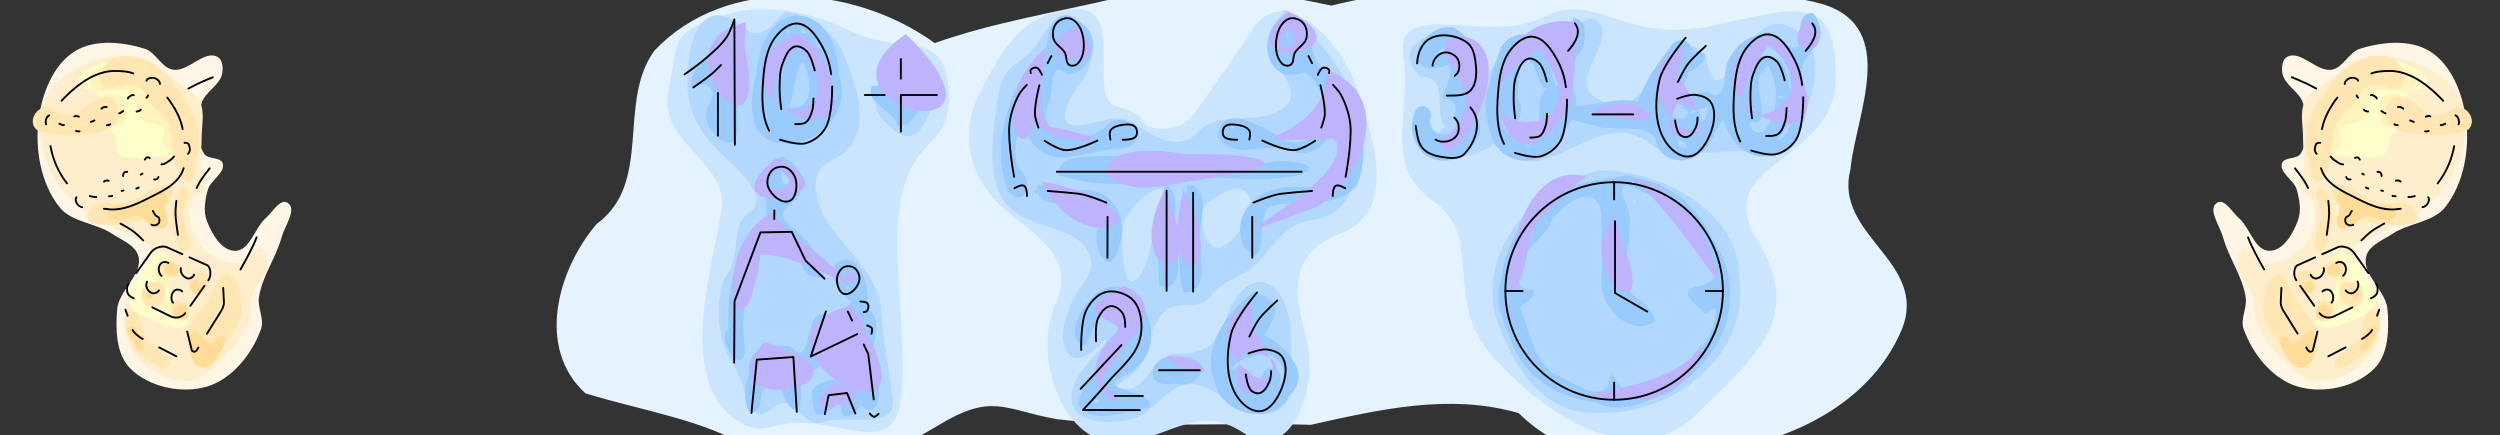 <?xml version="1.0" encoding="UTF-8" standalone="no"?>
<!-- Created with Inkscape (http://www.inkscape.org/) -->

<svg
   width="132.085mm"
   height="22.995mm"
   viewBox="0 0 132.085 22.995"
   version="1.1"
   id="svg5"
   inkscape:version="1.3 (0e150ed6c4, 2023-07-21)"
   sodipodi:docname="art_1_color.svg"
   xml:space="preserve"
   xmlns:inkscape="http://www.inkscape.org/namespaces/inkscape"
   xmlns:sodipodi="http://sodipodi.sourceforge.net/DTD/sodipodi-0.dtd"
   xmlns="http://www.w3.org/2000/svg"
   xmlns:svg="http://www.w3.org/2000/svg"><rect x="0" y="0" width="132.085" height="22.995" fill="#333333" stroke="none"/><sodipodi:namedview
     id="namedview7"
     pagecolor="#ffffff"
     bordercolor="#666666"
     borderopacity="1.0"
     inkscape:pageshadow="2"
     inkscape:pageopacity="0"
     inkscape:pagecheckerboard="false"
     inkscape:document-units="mm"
     showgrid="false"
     inkscape:zoom="1.2318359"
     inkscape:cx="314.57111"
     inkscape:cy="123.79895"
     inkscape:window-width="1920"
     inkscape:window-height="1080"
     inkscape:window-x="0"
     inkscape:window-y="0"
     inkscape:window-maximized="1"
     inkscape:current-layer="g24049"
     inkscape:showpageshadow="2"
     inkscape:deskcolor="#ffffff"
     showguides="false" /><defs
     id="defs2"><rect
       x="12.202"
       y="25.488"
       width="534.885"
       height="80.216"
       id="rect1326" /><rect
       x="12.202"
       y="25.488"
       width="538.003"
       height="39.499"
       id="rect1366" /><rect
       x="12.202"
       y="25.488"
       width="566.031"
       height="61.96"
       id="rect1374" /></defs><g
     inkscape:label="Layer 1"
     inkscape:groupmode="layer"
     id="layer1"
     transform="translate(116.331,-137.213)"><g
       id="g68258"
       inkscape:label="colors"><path
         id="path68079"
         style="fill:#a799ff;fill-opacity:1;stroke-width:0.2;stroke-linecap:round;stroke-linejoin:round"
         d="m -47.254,137.933 c -0.46,1.051 -1.408,3.275 -0.021,1.25 0.192,-0.375 0.316,-0.887 0.021,-1.25 z m 14.2,0.761 c -1.12,1.372 0.053,1.563 0.232,0.037 z m -41.435,0.034 c -1.262,0.33 -1.187,4.748 -0.376,2.023 0.207,-0.638 0.341,-1.848 0.835,-0.799 0.115,-0.411 -0.122,-0.969 -0.459,-1.224 z m 39.061,0.232 c -1.637,0.222 -1.532,5.127 -0.706,1.937 0.174,-0.999 0.855,-2.156 1.081,-0.73 0.183,-0.293 0.02,-1.108 -0.375,-1.207 z m -24.493,0.026 c -0.413,1.172 0.846,1.274 0,0 z m 39.254,0.073 c -1.26,0.937 0.627,0.886 0,0 z m -18.828,0.064 c -1.616,0.469 -0.73,0.677 0.274,0.376 0.44,0.873 0.649,1.688 0.6,0.185 -0.154,-0.33 -0.501,-0.575 -0.874,-0.562 z m 0.593,1.49 -0.012,0.002 z m 15.24,-1.191 c -1.361,0.981 -1.512,4.102 -1.112,4.708 0.554,-1.521 0.271,-3.28 1.112,-4.708 z m -53.96,0.276 c -0.595,1.403 -0.892,4.743 -0.071,5.068 0.232,-1.609 0.505,-3.615 0.071,-5.068 z m 16.483,0.13 c -0.755,0.987 -1.887,2.492 -1.269,3.625 0.777,-0.817 0.871,-3.31 0.755,-0.972 -0.443,1.219 1.963,2.912 1.603,2.038 -2.085,-0.627 -0.731,-3.35 -0.873,-4.63 l -0.118,-0.034 -0.098,-0.028 z m 33.396,0.08 c -0.976,1.26 -0.975,4.895 -0.297,4.942 -0.512,-1.644 0.301,-3.295 0.297,-4.942 z m -40.914,0.076 c -0.05,0.793 -0.894,2.837 -0.821,2.467 1.435,-0.039 -0.18,4.223 1.137,2.28 -0.387,-1.092 -0.016,-2.505 0.683,-2.449 -1.496,-0.217 -0.448,-1.392 -0.999,-2.298 z m 46.909,0.384 c 0.06,0.939 -0.19,3.447 0.421,3.212 0.417,-1.052 -0.018,-2.228 -0.421,-3.212 z m -12.273,0.067 c 0.536,1.445 -1.27,4.212 -0.969,4.347 1.062,-1.195 1.908,-2.801 0.969,-4.347 z m -11.936,0.822 c -0.127,1.031 -1.802,4.722 -0.124,2.288 0.337,-0.698 0.501,-1.571 0.124,-2.288 z m -26.919,0.285 c 0.295,1.364 -3.21,3.556 -0.724,2.478 0.549,-0.496 1.622,-1.888 0.724,-2.478 z m 27.487,0.686 c -0.164,1.669 0.093,5.317 0.925,5.619 0.383,-1.908 -0.188,-3.876 -0.925,-5.619 z m 6.932,0.129 c 0.583,1.366 -3.098,3.698 -0.67,2.478 0.652,-0.524 1.517,-1.75 0.67,-2.478 z m -0.06,0.238 0.01,0.006 z m 12.03,-0.222 c 0.441,0.649 0.319,3.337 0.755,1.108 -0.03,-0.457 -0.271,-0.99 -0.755,-1.108 z m 0.317,2.011 c 0.127,-0.042 -0.093,-0.07 0,0 z m -4.243,-1.262 c -1.653,-0.186 -1.013,0.568 0.243,0.194 z m 3.748,0.015 c 0.387,1.46 -1.257,1.075 -1.091,1.144 0.533,1.25 1.822,-0.505 1.091,-1.144 z m 4.696,0.189 c -0.845,0.966 -0.384,1.955 0.096,0.375 l -0.008,-0.226 z m -29.887,1.728 c -1.351,0.152 -4.703,0.264 -4.719,1.241 2.573,-0.271 5.164,-0.257 7.747,-0.196 0.981,-1.747 -2.349,-0.765 -3.028,-1.045 z m -23.173,0.875 c -1.637,0.237 0.58,3.076 -0.399,0.646 0.211,-0.634 1.458,0.415 0.399,-0.646 z m 29.292,1.181 c -0.927,-0.136 -2.68,1.867 -0.835,0.762 0.097,-0.285 1.479,-0.388 0.835,-0.762 z m -15.051,0.175 c 1.237,0.714 3.117,1.087 3.014,2.768 0.327,-2.409 -1.048,-2.466 -3.014,-2.768 z m 6.391,0.724 c -0.61,0.747 -0.171,4.457 0.197,1.847 -0.026,-0.508 0.691,-1.784 -0.197,-1.847 z m 19.328,0.031 c -1.195,0.162 -1.982,4.756 -0.898,2.389 0.339,-0.768 0.945,-1.508 0.898,-2.389 z m -40.236,0.076 c -0.82,0.889 0.597,2.108 0,0 z m 47.471,0.024 c 0.38,0.734 1.973,3.648 1.294,1.316 -0.284,-0.556 -0.744,-1.021 -1.294,-1.316 z m -48.175,1.029 c -0.91,1.283 -1.958,3.98 -1.425,4.854 0.745,-1.331 0.433,-5.194 2.861,-3.994 0.602,0.967 1.151,1.966 0.729,0.266 0.063,-1.185 -1.687,-0.296 -2.165,-1.127 z m 2.2,0.619 0.003,0.001 z m -1.663,0.093 c -0.872,2.72 -0.473,5.638 -1.188,8.382 0.151,0.754 0.543,-1.245 0.974,-0.296 0.028,-0.866 1.187,-2.33 1.05,-0.6 -0.194,1.624 0.734,1.159 0.469,-0.135 0.561,-1.691 -1.976,-0.399 -1.079,-2.189 -0.022,-1.632 0.302,-3.822 -0.227,-5.161 z m 17.708,0.161 c 0.152,0.049 -0.321,0.096 0,0 z m 26.828,0.043 c -0.943,0.973 0.283,3.928 0.621,3.086 -1.278,-0.526 0.143,-2.236 -0.621,-3.086 z m -40.815,0.463 c -1.241,0.791 0.61,3.082 -0.05,0.713 -0.188,-0.801 1.045,0.573 0.254,-0.627 l -0.204,-0.087 z m 21.095,2.221 c -1.076,1.141 -0.646,4.998 -0.166,4.693 -0.121,-1.478 0.823,-3.501 0.166,-4.693 z m -0.092,4.941 0.021,0.032 z m -6.963,-4.792 c -1.341,0.316 -1.068,3.434 -0.418,0.872 1.378,-1.357 1.119,3.114 0.389,2.846 1.984,-0.627 0.898,-2.642 0.029,-3.717 z m -12.982,0.053 c -0.555,0.879 1.06,2.815 0.411,0.844 l -0.164,-0.445 z m 20.117,0.33 c 0.142,0.124 -0.206,0.293 0,0 z m -20.939,0.302 c 0.612,1.285 -1.508,2.973 -1.203,0.997 -0.71,1.046 -0.561,2.604 0.647,1.054 1.323,-1.689 0.75,3.48 1.319,1.114 -0.101,-1.073 -0.037,-2.281 -0.763,-3.165 z m 17.598,2.712 c -1.41,-0.323 -0.172,1.005 0,0 z m 26.614,0.119 c -0.794,1.489 -3.36,1.925 -4.088,1.966 1.576,0.838 4.322,-0.413 4.088,-1.966 z m -21.749,0.731 c 0.347,1.534 -2.66,1.279 -0.678,1.551 0.619,-0.164 1.227,-0.972 0.678,-1.551 z m -21.905,0.326 c 0.259,-0.043 0.003,0.22 0,0 z m 12.853,0.079 c -0.089,1.329 1.894,1.552 0,0 z m -14.05,0.017 c -1.021,0.573 -0.208,1.652 0.004,0.24 0.873,0.658 0.551,-0.17 -0.004,-0.24 z m 44.05,0.048 c -0.726,0.726 -0.861,0.189 0,0 z m -29.265,1.001 -0.034,0.035 z" /><path
         id="path62511"
         style="fill:#e5f2ff;stroke-width:0.2;stroke-linecap:round;stroke-linejoin:round"
         d="m -31.799,136.19 c -4.708,0.614 -9.543,0.109 -14.174,1.319 -3.749,-0.714 -7.756,-1.941 -11.464,-0.376 -3.179,0.746 -6.423,1.267 -9.512,2.356 -4.238,-3.082 -10.978,-3.637 -14.802,0.393 -1.995,2.717 -0.07,6.98 -3.055,9.163 -2.046,2.387 -3.232,6.534 -0.597,8.949 2.994,0.925 6.469,1.424 8.928,3.049 2.74,1.811 6.999,0.313 9.601,-1.288 2.973,-1.829 3.546,-0.905 6.371,-0.396 4.454,0.516 8.956,0.152 13.42,0.3 3.587,-0.8 7.351,-1.684 10.993,-0.617 2.376,2.344 5.927,3.091 9.279,2.102 4.363,-0.246 9.201,-2.299 10.972,-6.548 1.409,-3.575 -3.63,-4.938 -2.725,-8.437 0.275,-2.864 2.572,-7.438 -1.421,-8.715 -3.121,-0.877 -6.442,-0.511 -9.625,-1.126 -0.728,-0.07 -1.458,-0.12 -2.19,-0.13 z m -12.095,0.975 -0.172,-0.021 z m -1.246,0.937 0.07,0.031 z"
         sodipodi:nodetypes="ccccccsssccccccsscssscsc" /><path
         id="path63533"
         style="fill:#cce5ff;fill-opacity:1;stroke-width:0.2;stroke-linecap:round;stroke-linejoin:round"
         d="m -34.798,138.121 c -2.816,1.471 -7.852,-1.073 -7.393,2.008 0.46,3.082 -1.157,5.753 1.578,7.699 2.735,1.945 0.496,5.088 3.043,8.088 2.547,3 7.517,6.461 10.867,3.183 3.349,-3.278 5.671,-5.15 3.193,-9.25 -2.478,-4.099 4.15,-4.023 4.165,-8.508 0.016,-4.485 -1.844,-3.791 -6.528,-2.768 -4.684,1.024 -6.109,-1.924 -8.925,-0.453 z"
         sodipodi:nodetypes="zzzzzzzzz" /><path
         id="path65653"
         style="fill:#b3d8ff;fill-opacity:1;stroke-width:0.2;stroke-linecap:round;stroke-linejoin:round"
         d="m -32.269,138.173 c -1.892,0.921 -4.935,1.207 -5.428,3.118 0.606,-3.609 -6.181,-2.518 -3.557,0.018 1.546,-0.264 0.635,2.31 1.299,2.57 -2.742,2.311 1.383,1.964 2.693,0.852 2.507,3.194 5.301,-2.425 8.317,0.24 2.225,0.833 4.157,-0.183 6.18,0.435 1.945,-1.153 3.543,-5.734 1.073,-6.73 -2.513,-1.45 -3.641,5.393 -4.508,1.645 -1.794,-2.894 -2.924,4.18 -5.84,2.018 -1.628,-0.876 1.683,-3.475 -0.229,-4.167 z m -8.059,0.753 c 0.302,-0.037 -0.304,-0.019 0,0 z m 5.168,-0.004 0.018,-5.2e-4 z m 14.711,0.873 -0.095,0.066 z m -14.581,0.363 c 0.658,-0.355 -0.084,0.486 0,0 z m 12.425,0.265 0.025,0.022 z m -17.032,0.121 c -0.101,0.137 -0.105,-0.212 0,0 z m 17.133,0.429 c 0.409,-0.467 0.218,0.451 0,0 z m 0.37,0.323 c -0.187,0.345 -0.395,-0.578 0,0 z m -16.607,0.713 0.018,0.052 z m 2.66,0.392 c 0.169,0.742 -0.453,0.273 0,0 z m 13.206,1.452 c 0.511,0.162 -0.473,0.377 0,0 z m -0.303,0.23 0.168,0.006 z m -16.487,0.241 c -0.012,0.213 -0.187,-0.139 0,0 z m 11.536,0.047 -0.058,0.022 z m -12.01,0.99 0.007,5.2e-4 z m 8.266,0.858 c -3.306,0.808 -6.172,3.913 -5.513,7.469 0.764,2.521 2.466,5.56 5.529,5.323 3.839,0.223 8.098,-3.093 7.399,-7.194 0.045,-3.532 -4.336,-5.697 -7.415,-5.598 z m 1.168,0.257 c 0.277,0.07 0.046,0.436 0,0 z m -0.644,0.109 0.056,0.009 z m 1.327,1.256 c 0.214,-0.139 -0.034,0.241 0,0 z" /><path
         id="path63191"
         style="fill:#cce5ff;fill-opacity:1;stroke-width:0.2;stroke-linecap:round;stroke-linejoin:round"
         d="m -64.656,142.32 c -1.032,2.23 -0.327,4.41 1.345,5.903 1.672,1.493 3.898,2.472 2.713,5.143 -1.184,2.672 0.399,7.143 3.153,7.201 2.754,0.059 4.271,-2.187 6.825,-0.475 2.554,1.712 3.925,-2.476 3.349,-4.783 -0.576,-2.307 -1.237,-4.606 1.782,-5.769 3.019,-1.163 1.741,-4.946 0.859,-7.64 -0.882,-2.694 -3.915,-5.563 -5.496,-3.185 -1.581,2.379 -2.843,4.127 -3.094,4.484 -0.251,0.357 -0.891,0.909 -1.985,0.8 -1.094,-0.11 -0.346,-0.727 -2.08,-1.14 -1.734,-0.413 0.542,-5.34 -2.291,-5.151 -2.833,0.19 -3.87,2.214 -5.08,4.611 z m 11.855,0.315 c -0.111,0.653 0.111,-0.653 0,0 z m 4.688,-5.087 c -0.474,-0.011 0.474,0.011 0,0 z m -2.647,22.328 0.038,0.017 z m 1.42,-21.794 -0.159,0.277 z m 4.785,4.919 0.025,0.04 z"
         sodipodi:nodetypes="czzzzzzzzzzzzczzzzzzzzzzzzz" /><path
         id="path64930"
         style="fill:#b3d8ff;fill-opacity:1;stroke-width:0.2;stroke-linecap:round;stroke-linejoin:round"
         d="m -48.406,137.893 c -0.575,0.153 -1.146,1.685 -0.632,2.529 0.514,0.843 1.615,1.855 0.31,2.638 -1.305,0.783 -3.223,-0.04 -4.264,1.092 -1.041,1.132 -2.372,0.293 -3.362,-0.391 -0.99,-0.685 -1.707,0.017 -3.064,0.079 -1.357,0.061 -0.267,-1.741 0.363,-2.508 0.63,-0.768 0.627,-2.63 -0.535,-3.219 -1.162,-0.589 -1.723,1.474 -2.569,2.093 -0.846,0.619 -1.279,0.814 -1.464,2.249 -0.185,1.435 -0.66,3.831 0.299,5.328 0.958,1.497 3.442,1.305 4.308,2.456 0.866,1.152 -0.199,1.966 -0.631,2.812 -0.433,0.846 -0.868,2.379 -0.112,2.972 0.755,0.593 2.16,-1.361 1.843,-0.766 -0.318,0.595 -1.899,1.772 -1.803,3.073 0.096,1.302 2.064,1.321 3.239,1.001 1.175,-0.319 1.777,-1.774 3.039,-1.823 1.262,-0.048 2.645,1.779 3.996,1.584 1.351,-0.195 1.421,-1.362 1.357,-2.593 -0.064,-1.232 0.115,-3.304 -1.019,-4.153 -1.134,-0.849 -2.227,0.738 -2.493,1.885 -0.267,1.148 -1.332,1.74 -2.546,1.659 -1.214,-0.08 -1.512,1.947 -2.718,1.873 -1.206,-0.074 0.405,-0.459 0.792,-1.335 0.387,-0.876 0.759,-2.883 1.839,-3.04 1.08,-0.157 1.344,0.14 1.954,-0.649 0.61,-0.79 1.799,-0.879 2.572,-1.812 0.773,-0.933 1.451,-1.905 2.605,-2.075 1.154,-0.17 2.026,-0.642 2.295,-2.297 0.269,-1.655 0.087,-4.429 -0.871,-5.81 -0.958,-1.38 -2.033,-2.694 -2.726,-2.851 -0.693,-0.157 0.575,-0.153 0,-1e-5 z m -11.207,6.212 c 0.111,-0.008 -0.111,0.008 0,0 z m 4.818,3.095 c -0.48,0.695 -0.603,3.87 -1.406,4.688 -0.803,0.818 -0.84,-1.39 -0.88,-2.366 -0.04,-0.975 1.497,-2.445 2.161,-2.335 0.664,0.11 0.604,-0.682 0.124,0.013 z m 4.415,0.296 c 0.49,0.738 -0.502,2.334 -1.412,2.758 -0.91,0.424 -1.433,-1.892 -0.745,-2.317 0.688,-0.426 1.667,-1.179 2.157,-0.441 z m 0.872,7.467 c -0.067,0.042 0.067,-0.042 0,0 z"
         sodipodi:nodetypes="zzzzzzzzzzzzzzzzzzzzzzzzzzzzzzzzzzzzzzzzzzzzzz" /><path
         id="path62849"
         style="fill:#cce5ff;fill-opacity:1;stroke-width:0.2;stroke-linecap:round;stroke-linejoin:round"
         d="m -78.22,138.055 c -2.816,0.915 -2.248,1.426 -2.803,3.991 -0.541,2.653 3.085,3.757 2.83,6.102 -0.255,2.345 -2.556,8.988 0.705,11.206 1.903,1.294 1.642,-0.393 5.386,0.444 3.745,0.837 3.719,-0.217 3.231,-8.157 -0.488,-7.94 2.813,-5.827 2.672,-9.445 -0.14,-3.617 -2.335,-1.991 -5.201,-3.349 -1.564,-0.741 -4.122,-1.669 -6.82,-0.793 z"
         sodipodi:nodetypes="szzszzzss" /><path
         id="path64228"
         style="fill:#b3d8ff;fill-opacity:1;stroke-width:0.2;stroke-linecap:round;stroke-linejoin:round"
         d="m -74.754,137.871 c -0.537,0.017 -1.148,1.814 -2.335,0.765 -1.186,-1.049 -2.579,-0.996 -2.898,2.031 -0.319,3.027 1.358,4.251 2.343,5.225 0.985,0.974 1.805,1.956 0.863,2.588 -0.942,0.632 -0.404,2.111 -1.127,3.211 -0.723,1.101 -0.535,3.59 0.249,4.671 0.784,1.081 0.801,3.539 2.1,2.444 1.3,-1.095 1.501,1.156 2.772,0.706 1.271,-0.449 3.892,0.559 3.617,-1.333 -0.275,-1.892 -0.476,-2.847 -0.622,-4.705 -0.146,-1.859 -2.36,-3.524 -3.003,-4.857 -0.643,-1.332 -0.54,-2.174 -0.02,-2.644 0.52,-0.47 1.222,-0.412 1.727,-1.608 0.505,-1.197 -0.129,-3.082 -0.734,-4.43 -0.604,-1.349 -2.243,-2.017 -2.829,-2.061 -0.586,-0.045 0.434,-0.019 -0.103,-0.003 z m 5.07,5.669 c 1.812,2.083 2.434,-0.014 2.872,-1.844 0.437,-1.83 -4.684,-0.239 -2.872,1.844 z"
         sodipodi:nodetypes="zzzzzzzzzzzzzzzzzzzzz" /><path
         id="path66361"
         style="fill:#99cbff;fill-opacity:1;stroke-width:0.2;stroke-linecap:round;stroke-linejoin:round"
         d="M -20.627 137.9 C -21.451 137.928 -21.123 139.143 -21.375 139.7 C -21.971 139.933 -22.511 138.714 -23.318 139.055 C -24.423 139.206 -25.23 140.289 -25.213 141.376 C -25.205 141.914 -25.524 142.548 -26.068 142.056 C -26.448 142.173 -27.738 142.179 -27.531 142.646 C -27.036 142.603 -27.337 142.52 -27.424 142.944 C -26.729 143.123 -27.373 143.717 -27.865 143.397 C -27.996 143.337 -28.072 143.357 -28.115 143.413 C -27.899 142.589 -27.361 141.846 -27.112 141.05 C -26.444 140.691 -25.605 139.905 -26.884 139.93 C -27.1 139.161 -27.809 139.099 -28.178 139.839 C -28.86 140.659 -29.411 141.588 -29.799 142.581 C -30.911 142.345 -32.011 142.777 -33.118 142.817 C -32.777 141.958 -34.168 140.666 -33.085 140.251 C -32.473 139.821 -32.313 138.122 -33.233 138.174 C -33.334 138.462 -32.752 138.37 -33.244 138.424 C -33.674 138.825 -33.476 140.7 -34.362 139.767 C -34.922 138.832 -36.489 138.73 -37.037 139.729 C -37.334 140.505 -37.563 141.316 -37.772 142.123 C -37.98 142.836 -37.763 143.548 -37.602 144.238 C -37.382 145.161 -36.423 145.876 -35.468 145.657 C -34.336 145.541 -33.823 144.386 -33.291 143.536 C -32.582 143.708 -31.873 143.995 -31.114 143.984 C -30.354 144.065 -29.328 143.824 -28.84 144.578 C -28.742 145.73 -27.208 146.028 -26.464 145.269 C -25.87 144.902 -25.572 143.727 -25.273 143.516 C -25.009 144.532 -24.132 145.637 -22.971 145.46 C -21.961 145.44 -21.223 144.567 -21.047 143.628 C -20.691 142.696 -21.079 141.801 -21.145 140.878 C -21.061 139.996 -19.806 139.588 -20.203 138.57 C -20.265 138.326 -20.385 138.097 -20.544 137.901 C -20.573 137.9 -20.601 137.899 -20.627 137.9 z M -59.971 138 C -59.993 137.999 -60.017 138.002 -60.041 138.007 C -61.551 138.366 -60.493 140.893 -62.193 141.017 C -63.259 142.876 -63.903 145.25 -63.075 147.31 C -62.149 148.355 -61.658 146.71 -62.479 146.155 C -62.9 145.527 -62.688 143.079 -61.847 144.684 C -60.669 146.361 -58.625 145.013 -57.109 145.065 C -55.356 144.93 -56.702 142.719 -57.902 143.885 C -59.024 144.959 -61.649 144.728 -60.951 142.716 C -60.567 141.968 -61.04 140.295 -59.902 141.135 C -58.333 140.961 -58.064 138.646 -59.607 138.285 C -59.677 138.155 -59.81 138.008 -59.971 138 z M -48.243 138.001 C -48.296 138.001 -48.352 138.005 -48.411 138.011 C -50.133 138.935 -49.414 141.893 -47.415 141.022 C -45.878 141.794 -46.216 145.213 -48.272 144.689 C -49.275 144.174 -51.778 142.366 -52.002 144.43 C -51.122 145.879 -49.15 144.499 -47.812 145.284 C -46.12 145.496 -45.449 143.449 -46.056 142.142 C -46.26 140.873 -45.068 143.156 -45.286 143.593 C -45.02 145.302 -45.53 147.221 -47.618 147.107 C -49.423 146.894 -51.375 148.16 -50.667 150.17 C -49.322 151.889 -49.98 148.775 -49.288 148.15 C -47.803 147.648 -45.69 148.38 -44.609 146.951 C -43.838 144.918 -44.46 142.384 -46.082 140.928 C -47.584 140.607 -46.594 137.989 -48.243 138.001 z M -74.27 138.027 C -75.819 138.193 -76.275 139.915 -76.39 141.215 C -76.785 142.61 -76.861 144.781 -74.853 144.788 C -72.939 144.881 -71.308 143.007 -72.011 141.116 C -72.049 139.815 -72.56 138.21 -74.076 138.05 L -74.27 138.027 z M -39.776 138.637 C -40.563 138.628 -41.246 139.318 -41.473 140.034 C -41.545 141.03 -40.385 140.854 -39.782 140.659 C -39.498 141.298 -40.098 141.886 -40.103 142.453 C -39.42 142.38 -39.325 142.91 -39.514 143.448 C -38.847 144.457 -40.803 144.682 -40.773 143.567 C -40.458 142.889 -41.499 142.416 -41.618 143.293 C -41.898 143.981 -41.633 144.776 -41.161 145.303 C -40.387 145.996 -38.955 145.771 -38.517 144.8 C -37.785 144.323 -38.24 143.435 -38.568 142.855 C -39.036 142.145 -38.25 141.529 -38.327 140.801 C -38.352 139.983 -38.761 139.095 -39.488 138.686 C -39.579 138.657 -39.682 138.655 -39.776 138.637 z M -73.941 138.728 C -73.295 139.005 -74.281 139.112 -73.941 138.728 z M -74.712 138.793 C -74.686 138.791 -74.653 138.798 -74.612 138.817 C -74.744 139.226 -74.894 138.804 -74.712 138.793 z M -77.202 138.819 C -78.256 139.567 -79.868 140.404 -79.823 141.876 C -78.825 141.256 -78.389 142.122 -78.961 142.906 C -79.437 144.161 -77.166 145.837 -77.36 143.761 C -77.432 142.119 -76.938 140.442 -77.202 138.819 z M -48.307 138.985 C -48.065 139.243 -48.547 139.126 -48.307 138.985 z M -39.624 139.376 C -39.429 139.639 -38.798 140.58 -39.525 139.955 C -39.873 139.692 -40.907 140.386 -40.096 139.752 C -39.944 139.62 -39.788 139.492 -39.624 139.376 z M -73.196 139.512 C -72.647 139.787 -73.255 139.877 -73.196 139.512 z M -35.707 139.571 C -35.16 139.602 -35.651 139.987 -35.707 139.571 z M -23.24 139.613 C -22.114 139.789 -21.71 141.036 -21.659 142.026 C -21.559 142.864 -21.579 143.772 -22.111 144.475 C -22.888 144.89 -21.58 143.799 -21.737 143.328 C -21.607 142.462 -21.785 141.571 -22.027 140.743 C -22.399 139.911 -23.848 139.96 -24.012 140.914 C -24.227 141.205 -24.057 142.344 -24.428 142.158 C -24.789 141.256 -24.192 139.901 -23.24 139.613 z M -22.906 140.144 C -22.978 140.149 -22.962 140.148 -22.906 140.144 z M -35.802 140.334 C -34.963 140.356 -35.285 141.935 -34.516 141.908 C -35.147 142.14 -34.944 143.085 -35.016 143.651 C -34.987 144.391 -36.239 144.03 -35.934 144.805 C -36.451 144.684 -37.154 143.736 -36.972 143.533 C -36.425 144.489 -35.703 143.174 -36.07 142.525 C -36.251 141.774 -36.053 141.065 -35.895 140.338 C -35.862 140.335 -35.832 140.333 -35.802 140.334 z M -68.435 140.433 C -68.933 141.177 -69.314 141.791 -70.252 141.745 C -70.696 142.671 -69.068 143.011 -68.913 143.87 C -68.011 143.881 -67.817 142.78 -67.062 142.368 C -66.593 141.039 -68.596 141.967 -68.435 140.433 z M -73.932 140.489 C -73.442 141.237 -73.255 143.112 -74.617 142.881 C -74.333 142.1 -74.433 141.192 -73.932 140.489 z M -34.578 140.516 C -34.29 140.959 -33.793 141.615 -34.128 141.79 C -34.26 141.361 -34.37 140.916 -34.578 140.516 z M -22.904 140.689 C -22.344 141.717 -22.328 143.142 -23.081 144.079 C -23.575 144.65 -24.377 143.445 -23.438 143.674 C -22.806 142.844 -23.881 141.754 -23.199 140.944 C -22.907 140.732 -23.097 140.718 -22.904 140.689 z M -46.324 140.76 L -46.261 140.763 L -46.324 140.76 z M -75.675 141.937 C -75.225 142.147 -75.984 142.36 -75.675 141.937 z M -22.276 142.289 C -21.998 142.284 -22.183 142.54 -22.424 142.31 C -22.365 142.296 -22.315 142.29 -22.276 142.289 z M -26.092 142.831 C -26.025 143.263 -26.612 144.185 -26.506 143.205 C -26.87 142.866 -26.179 143.033 -26.092 142.831 z M -26.695 143.043 C -27.009 143.431 -27.206 143.029 -26.695 143.043 z M -75.811 143.239 C -75.581 143.537 -75.999 143.41 -75.811 143.239 z M -34.03 143.334 C -34.021 143.334 -34.008 143.335 -33.992 143.341 C -34.022 143.465 -34.098 143.339 -34.03 143.334 z M -51.092 143.883 C -50.974 144.154 -51.62 143.89 -51.092 143.883 z M -27.704 144.607 C -27.294 144.637 -26.94 145.118 -27.577 144.98 C -27.685 144.883 -27.647 144.727 -27.704 144.607 z M -35.65 144.88 C -35.424 144.884 -35.401 145.064 -35.758 144.89 C -35.718 144.882 -35.682 144.879 -35.65 144.88 z M -56.52 145.386 C -56.628 145.388 -56.737 145.398 -56.846 145.419 C -57.963 145.594 -60.428 145.097 -60.447 146.461 C -58.584 147.052 -56.577 147.075 -54.69 146.601 C -52.371 146.418 -50.032 146.971 -47.734 146.473 C -46 145.906 -48.644 145.534 -49.313 145.818 C -51.248 145.825 -53.224 146.016 -55.132 145.645 C -55.583 145.523 -56.049 145.376 -56.52 145.386 z M -74.994 145.471 C -76.992 146.128 -74.787 148.895 -76.649 149.816 C -77.761 151.118 -77.853 152.914 -77.862 154.548 C -78.561 155.444 -76.783 157.319 -77.001 155.423 C -77.173 153.578 -76.919 151.501 -75.695 150.052 C -74.273 149.159 -74.234 151.115 -73.647 151.737 C -72.297 152.337 -72.703 151.075 -73.385 150.542 C -73.62 149.388 -75.856 148.956 -74.54 147.981 C -73.503 147.118 -73.864 146.018 -74.994 145.471 z M -54.593 145.947 C -54.44 146.564 -54.906 146.156 -54.593 145.947 z M -75.056 146.159 C -74.153 146.943 -75.178 147.456 -75.056 146.159 z M -30.401 146.474 C -31.879 146.776 -33.513 146.779 -34.704 147.855 C -36.001 148.857 -36.863 150.369 -37.02 151.991 C -37.458 153.274 -36.768 154.559 -36.28 155.724 C -35.49 157.362 -33.743 158.308 -31.979 158.467 C -30.719 159.194 -29.294 158.354 -28.083 157.94 C -26.893 157.074 -25.722 155.949 -25.215 154.536 C -24.657 152.922 -24.878 151.129 -25.922 149.755 C -26.609 148.167 -27.98 147.019 -29.68 146.65 C -29.918 146.583 -30.159 146.525 -30.401 146.474 z M -53.556 146.946 C -54.015 148.802 -54.194 150.757 -53.845 152.648 C -52.175 152.803 -53.183 150.236 -52.891 149.186 C -52.812 148.429 -52.477 147.144 -53.556 146.946 z M -54.759 146.968 C -55.181 148.717 -55.209 150.536 -55.08 152.323 C -53.538 152.752 -54.221 150.143 -54.331 149.244 C -54.306 148.492 -53.948 147.446 -54.759 146.968 z M -61.479 146.97 C -61.497 147.086 -61.502 147.187 -61.496 147.277 C -61.477 147.28 -61.46 147.281 -61.438 147.285 C -61.415 147.378 -61.434 147.423 -61.47 147.44 C -61.134 148.658 -58.015 147.047 -58.281 149.103 C -58.738 150.18 -57.741 152.235 -57.191 150.182 C -56.818 149.23 -57.147 148.149 -57.872 147.601 C -57.893 147.608 -58.005 147.618 -57.94 147.595 C -57.896 147.594 -57.885 147.596 -57.877 147.598 C -58.282 147.293 -58.81 147.155 -59.41 147.298 C -60.103 147.213 -60.795 147.11 -61.479 146.97 z M -61.47 147.44 C -61.484 147.391 -61.492 147.336 -61.496 147.277 C -61.895 147.228 -61.59 147.497 -61.47 147.44 z M -30.375 147.029 C -30.337 147.028 -30.293 147.032 -30.245 147.042 C -28.978 147.61 -27.401 148.024 -26.832 149.436 C -26.401 150.463 -24.681 152.164 -26.783 152.358 C -27.809 152.729 -26.419 153.456 -26.213 153.83 C -25.027 152.549 -26.018 155.543 -26.697 155.769 C -27.482 156.968 -28.687 157.548 -30.041 157.802 C -30.797 158.352 -31.125 156.12 -31.358 157.485 C -31.732 158.602 -33.543 157.188 -34.343 156.893 C -35.357 156.046 -35.565 154.593 -36.031 153.407 C -35.86 153.361 -34.579 152.448 -35.815 152.491 C -37.021 151.365 -35.201 150.182 -34.557 149.306 C -34.223 148.258 -32.078 146.619 -31.745 148.382 C -31.736 149.552 -31.685 150.773 -31.728 151.974 C -31.866 153.393 -30.224 155.078 -28.878 154.193 C -29.083 152.9 -31.207 152.796 -30.46 151.165 C -30.278 149.95 -29.951 148.725 -30.598 147.582 C -30.671 147.276 -30.642 147.034 -30.375 147.029 z M -71.596 150.928 C -73.368 151.173 -71.644 153.026 -71.336 153.18 C -71.983 153.544 -71.768 155.11 -72.661 153.862 C -73.897 153.221 -73.355 156.955 -74.538 155.515 C -75.617 155.363 -77.024 155.615 -76.711 157.005 C -77.199 157.586 -76.949 159.904 -76.174 158.639 C -76.16 157.98 -75.583 155.709 -74.988 156.824 C -75.473 157.614 -74.188 160.093 -73.991 158.118 C -74.324 156.664 -72.423 156.393 -71.396 156.212 C -70.131 157.72 -73.832 156.684 -73.41 158.339 C -73.385 159.778 -72.417 158.899 -71.93 158.37 C -71.988 159.663 -71.32 159.238 -70.831 158.634 C -69.773 159.534 -69.691 157.429 -70.19 156.786 C -70.605 155.603 -69.44 154.546 -70.475 153.44 C -70.478 152.597 -70.561 151.163 -71.596 150.928 z M -71.466 151.768 C -71.219 152.216 -71.805 152.297 -71.466 151.768 z M -71.466 152.335 C -71.358 152.342 -71.594 152.667 -71.604 152.393 C -71.535 152.349 -71.492 152.334 -71.466 152.335 z M -57.528 152.359 C -58.889 152.449 -60.359 155.07 -59.005 155.504 C -58.628 154.751 -57.675 152.298 -56.941 154.082 C -56.634 156.07 -59.195 156.798 -59.361 158.585 C -58.68 159.759 -56.681 158.884 -55.603 158.742 C -55.296 157.678 -58.815 157.948 -56.867 157.035 C -55.011 156.126 -55.15 153.754 -56.665 152.621 C -56.915 152.445 -57.222 152.35 -57.528 152.359 z M -50.124 152.668 C -51.556 153.737 -52.898 155.599 -52.14 157.448 C -51.761 159.181 -49.054 159.759 -48.196 158.108 C -46.84 156.826 -48.77 155.261 -49.55 154.913 C -48.77 153.769 -48.606 153.006 -50.124 152.668 z M -58.022 153.333 C -57.924 153.336 -58.249 153.428 -58.093 153.339 C -58.059 153.334 -58.036 153.333 -58.022 153.333 z M -29.235 153.642 C -29.18 153.929 -29.584 153.637 -29.235 153.642 z M -74.601 155.731 C -74.123 155.958 -74.745 156.123 -74.601 155.731 z M -49.571 155.885 C -48.725 155.844 -48.088 157.075 -48.859 157.687 C -48.196 156.64 -49.484 156.137 -49.759 157.302 C -49.929 157.716 -50.62 155.924 -51.203 156.838 C -51.202 156.141 -50.409 156.174 -49.943 155.985 C -49.817 155.922 -49.692 155.89 -49.571 155.885 z M -54.473 156.073 C -55.61 156.055 -55.996 157.785 -54.298 157.456 C -52.933 157.899 -52.034 155.983 -53.865 156.199 L -53.944 156.198 C -54.133 156.113 -54.311 156.075 -54.473 156.073 z M -58.351 158.327 C -58.152 158.31 -58.348 158.679 -58.557 158.413 C -58.464 158.355 -58.397 158.331 -58.351 158.327 z M -49.67 158.456 C -49.53 158.483 -49.877 158.544 -49.67 158.456 z M -50.514 158.864 C -50.499 158.862 -50.47 158.867 -50.423 158.883 C -50.398 159.011 -50.579 158.874 -50.514 158.864 z " /><path
         id="path67452"
         style="fill:#beb3ff;fill-opacity:1;stroke-width:0.2;stroke-linecap:round;stroke-linejoin:round"
         d="m -48.28,137.813 c -3.705,3.475 4.805,2.276 0,0 z m 27.389,0.405 c -1.78,2.206 2.154,1.996 0,0 z m -12.047,0.161 c -6.386,-0.938 -4.518,10.972 -0.515,4.556 0.395,-1.49 0.323,-3.039 0.515,-4.556 z m -43.981,0.015 c -5.121,1.056 1.467,8.543 -0.076,1.27 0.025,-0.423 0.051,-0.847 0.076,-1.27 z m 29.145,0.161 0.109,0.042 z m -11.725,0.08 c -3.52,1.652 2.891,2.984 0,0 z m 11.19,0.06 c 1.206,0.948 -1.3,1.869 0,0 z m -26,0.3 c -6.041,2.872 5.38,8.213 1.091,0.726 l -0.479,-0.454 z m 5.839,0.017 c -5.795,3.943 6.893,6.724 0,0 z m 45.512,0.02 c -6.15,2.927 5.303,8.452 1.212,0.997 -0.157,-0.549 -0.831,-0.651 -1.212,-0.997 z m -16.356,0.065 c -2.553,0.694 2.815,2.983 -0.959,5.561 0.681,2.465 4.836,-5.322 0.959,-5.561 z m 16.444,0.484 c 4.367,3.528 -4.707,6.144 0,0 z m -4.446,0.031 c -4.94,2.384 4.102,8.169 -0.391,1.561 z m -46.844,0.052 c 3.842,4.449 -4.352,4.493 0,0 z m 0.036,4.352 -0.003,5.2e-4 z m 13.072,-4.29 c -3.59,2.944 -0.662,8.398 -0.204,1.434 z m 25.984,0.088 c 4.488,5.702 -6.691,4.516 0,0 z m -24.577,0.825 -0.163,0.025 z m 13.396,0.256 c 0.207,4.023 -6.681,3.749 0.441,3.67 1.422,2.38 -9.087,6.698 -0.909,3.556 2.457,-1.588 4.1,-5.878 0.469,-7.226 z m -0.371,0.348 v 10e-4 z m 0.353,-0.342 -0.179,0.014 z m 0.036,0.008 0.032,0.024 z m -15.157,1.017 c -3.05,3.173 7.092,3.244 0.528,1.975 l -0.382,-0.588 z m 31.257,0.727 c -5.854,0.239 4.073,1.986 0,0 z m 2.409,0.047 c 3.671,0.697 -1.809,3.48 0,0 z m -46.73,1.619 c 0.389,-0.172 -0.061,0.395 0,0 z m 17.816,0.044 -0.035,0.049 z m 33.154,0.104 -0.003,5.1e-4 z m -11.661,0.372 -0.08,0.021 z m -18.769,0.504 c -5.344,-0.995 -5.07,2.783 0.006,1.508 5.935,-0.779 5.72,-1.511 -0.006,-1.508 z m -21.411,0.23 c -4.237,3.408 4.982,2.265 0,0 z m 0.086,0.568 c 2.103,1.228 -2,1.613 0,0 z m 42.731,0.397 c -5.055,-1.36 -4.649,12.082 -2.864,2.814 0.754,-1.121 1.777,-2.028 2.864,-2.814 z m 2.267,0.076 c 2.778,1.769 6.546,9.44 3.566,2.267 -0.889,-1.126 -2.156,-1.966 -3.566,-2.267 z m -31.059,0.175 c 2.11,4.609 7.897,1.629 0,0 z m 7.501,0.464 c -1.472,5.538 2.669,5.163 0,0 z m -7.693,0.017 -0.055,0.081 z m 6.66,0.067 c -2.429,4.611 2.79,5.629 0,0 z m 5.629,0.297 0.017,0.004 z m -26.288,0.785 c -3.667,1.829 -1.702,9.176 -0.653,2.264 2.405,-0.206 7.354,3.645 2.743,-0.292 -0.832,-0.488 -1.577,-1.149 -2.09,-1.973 z m 44.483,0.242 c -2.445,2.894 2.567,6.697 0.349,1.232 -0.116,-0.411 -0.232,-0.822 -0.349,-1.232 z m -18.991,1.912 -0.198,0.008 z m -21.465,0.884 -0.028,0.065 z m -0.008,0.079 c 1.181,0.723 -1.07,0.76 0,0 z m 14.506,0.779 c -3.819,1.967 0.907,1.587 -0.639,2.723 -2.699,2.808 2.133,4.649 -0.528,2.332 0.421,-1.563 4.089,-3.837 1.167,-5.055 z m -14.231,0.121 0.012,0.048 z m 20.96,0.681 c -4.35,2.318 4.085,7.393 0.024,1.27 z m -21.212,0.245 c -6.642,1.844 4.662,8.294 0.931,1.537 l -0.431,-0.991 z m -4.511,1.917 c -3.716,4.358 7.45,2.21 0,0 z m 49.563,0.024 c -1.382,3.257 -11.269,2.619 -2.979,3.028 1.41,-0.347 2.972,-1.427 2.979,-3.028 z m -24.319,0.581 c 4.705,-0.16 -1.479,4.824 0,0 z m -2.707,0.248 c -3.971,-0.586 2.835,1.927 0,0 z m -18.905,1.372 c -2.87,2.633 3.704,0.27 0,0 z m -1.622,0.825 0.001,0.004 z m 2.686,0.159 c 0.564,0.557 -1.092,-0.244 0,0 z" /></g><g
       id="g51044"
       inkscape:label="info"
       transform="translate(-76.541,52.225)"><g
         id="g20113"
         transform="matrix(0.945,0,0,0.947,-29.684,6.99)"
         style="stroke-width:1.058"><path
           style="fill:none;stroke:#000000;stroke-width:0.106;stroke-linecap:round;stroke-linejoin:round;stroke-dasharray:none"
           d="m 30.351,102.597 0.022,-3.43 1.45,-3.839 1.748,-0.031 0.769,1.601 1.068,1.017"
           id="path11271" /><path
           style="fill:none;stroke:#000000;stroke-width:0.106;stroke-linecap:round;stroke-linejoin:round;stroke-dasharray:none"
           d="m 32.592,94.581 0.009,-0.478"
           id="path11273" /><path
           style="fill:none;stroke:#000000;stroke-width:0.106;stroke-linecap:round;stroke-linejoin:round;stroke-dasharray:none"
           d="m 33.417,93.587 c -0.436,0.144 -0.975,-0.332 -1.152,-0.756 -0.125,-0.299 -0.034,-0.721 0.193,-0.953 0.186,-0.189 0.528,-0.266 0.776,-0.174 0.306,0.114 0.538,0.464 0.584,0.788 0.055,0.385 -0.033,0.972 -0.402,1.094 z"
           id="path11275"
           sodipodi:nodetypes="aaaaaa" /><path
           style="fill:none;stroke:#000000;stroke-width:0.106;stroke-linecap:round;stroke-linejoin:round;stroke-dasharray:none"
           d="m 36.514,98.764 c 0.352,0.073 0.727,-0.351 0.824,-0.7 0.069,-0.246 -0.041,-0.57 -0.239,-0.73 -0.162,-0.132 -0.435,-0.16 -0.619,-0.065 -0.227,0.118 -0.374,0.415 -0.38,0.673 -0.007,0.307 0.117,0.761 0.415,0.822 z"
           id="path11281"
           sodipodi:nodetypes="aaaaaa" /><path
           id="path11291"
           style="fill:none;stroke:#000000;stroke-width:0.106;stroke-linecap:round;stroke-linejoin:round;stroke-dasharray:none"
           d="m 33.855,105.342 -0.193,-3.06 -2.043,0.147 -0.301,2.974"
           sodipodi:nodetypes="cccc" /><path
           style="fill:none;stroke:#000000;stroke-width:0.106;stroke-linecap:round;stroke-linejoin:round;stroke-dasharray:none"
           d="m 36.706,99.748 0.241,0.498 m 0.644,1.333 0.257,0.532 0.307,2.531 m -0.219,0.796 c 0,0 0.138,0.174 0.236,0.177 0.1,0.003 0.252,-0.165 0.252,-0.165"
           id="path11434"
           sodipodi:nodetypes="ccccc" /><path
           style="fill:none;stroke:#000000;stroke-width:0.106;stroke-linecap:round;stroke-linejoin:round;stroke-dasharray:none"
           d="m 35.422,105.468 0.21,-1.054 1.03,-0.124 0.465,1.143"
           id="path11438"
           sodipodi:nodetypes="cccc" /><path
           style="fill:none;stroke:#000000;stroke-width:0.106;stroke-linecap:round;stroke-linejoin:round;stroke-dasharray:none"
           d="m 35.482,99.736 -0.848,2.516 2.595,-1.247"
           id="path11442" /><path
           style="fill:none;stroke:#000000;stroke-width:0.106;stroke-linecap:round;stroke-linejoin:round;stroke-dasharray:none"
           d="m 37.79,100.519 c 0,0 0.212,0.071 0.258,0.161 0.046,0.09 -0.02,0.302 -0.02,0.302"
           id="path11444-3"
           sodipodi:nodetypes="cac" /><path
           style="fill:none;stroke:#000000;stroke-width:0.106;stroke-linecap:round;stroke-linejoin:round;stroke-dasharray:none"
           d="m 37.408,99.186 c 0,0 0.331,-1.39e-4 0.41,0.118 0.077,0.116 0.041,0.307 -0.047,0.415 -0.039,0.048 -0.177,0.059 -0.177,0.059"
           id="path11446-6"
           sodipodi:nodetypes="caac" /></g><g
         id="g20782"
         transform="matrix(0.798,0,0,0.805,-29.208,16.657)"
         style="stroke-width:1.248"><g
           id="g59771"
           transform="matrix(0,-1.388,1.401,0,-126.826,27.911)"
           style="stroke-width:0.895"><path
             style="fill:none;stroke:#000000;stroke-width:0.089;stroke-linecap:round;stroke-linejoin:round;stroke-dasharray:none"
             d="m -45.539,125.338 v -1.705 h -1.732"
             id="path59762" /><path
             style="fill:none;stroke:#000000;stroke-width:0.089;stroke-linecap:round;stroke-linejoin:round;stroke-dasharray:none"
             d="m -45.539,122.867 v -0.94"
             id="path59764" /><path
             style="fill:none;stroke:#000000;stroke-width:0.089;stroke-linecap:round;stroke-linejoin:round;stroke-dasharray:none"
             d="m -44.768,123.632 h 0.933"
             id="path59766" /></g><g
           id="g60841"
           transform="matrix(0.947,0,0,0.938,81.905,-22.173)"
           style="stroke-width:1.652"><g
             id="g24049"><path
               style="fill:none;stroke:#000000;stroke-width:0.132;stroke-linecap:round;stroke-linejoin:round;stroke-dasharray:none"
               d="m -52.637,119.342 c 0,0 1.027,-0.719 1.496,-1.132 0.526,-0.464 1.079,-0.923 1.469,-1.505 0.245,-0.365 0.522,-1.211 0.522,-1.211 l 0.035,8.77"
               id="path60819"
               sodipodi:nodetypes="csscc" /><path
               style="fill:none;stroke:#000000;stroke-width:0.132;stroke-linecap:round;stroke-linejoin:round;stroke-dasharray:none"
               d="m -52.016,120.251 c 0,0 0.919,-0.632 1.342,-0.994 0.207,-0.177 0.584,-0.574 0.584,-0.574"
               id="path60823"
               sodipodi:nodetypes="cac" /><path
               style="fill:none;stroke:#000000;stroke-width:0.132;stroke-linecap:round;stroke-linejoin:round;stroke-dasharray:none"
               d="m -50.3,120.631 v 2.996"
               id="path60825" /></g><g
             id="g24044"><path
               style="fill:none;stroke:#000000;stroke-width:0.132;stroke-linecap:round;stroke-linejoin:round;stroke-dasharray:none"
               d="m -46.717,123.278 c -0.53,-1.036 -0.514,-2.306 -0.426,-3.466 0.081,-1.066 0.216,-2.241 0.867,-3.089 0.374,-0.487 0.975,-1.008 1.585,-0.939 0.774,0.088 1.316,0.932 1.691,1.615 0.333,0.608 0.521,1.215 0.615,1.917"
               id="path60821"
               sodipodi:nodetypes="caaasc" /><path
               style="fill:none;stroke:#000000;stroke-width:0.132;stroke-linecap:round;stroke-linejoin:round;stroke-dasharray:none"
               d="m -43.534,119.059 c 0,0 -0.224,-1.025 -0.579,-1.365 -0.211,-0.202 -0.542,-0.389 -0.819,-0.302 -0.465,0.146 -0.673,0.742 -0.849,1.2 -0.209,0.544 -0.198,1.154 -0.207,1.737 -0.008,0.529 0.115,1.443 0.115,1.443"
               id="path60827"
               sodipodi:nodetypes="caaasc" /><path
               style="fill:none;stroke:#000000;stroke-width:0.132;stroke-linecap:round;stroke-linejoin:round;stroke-dasharray:none"
               d="m -45.953,123.906 c 0,0 1.192,0.402 1.769,0.254 0.56,-0.143 1.087,-0.545 1.387,-1.039 0.516,-0.849 0.485,-2.941 0.485,-2.941"
               id="path20115"
               sodipodi:nodetypes="caac" /><path
               style="fill:none;stroke:#000000;stroke-width:0.132;stroke-linecap:round;stroke-linejoin:round;stroke-dasharray:none"
               d="m -44.901,122.818 c 0,0 0.535,0.026 0.739,-0.119 0.252,-0.179 0.356,-0.521 0.45,-0.819 0.086,-0.272 0.094,-0.853 0.094,-0.853"
               id="path20117"
               sodipodi:nodetypes="caac" /></g></g></g><g
         id="g19945"
         transform="matrix(1.839,0,0,1.839,128.681,-127.012)"
         style="stroke-width:0.678"><ellipse
           style="fill:none;stroke:#000000;stroke-width:0.054;stroke-linecap:round;stroke-linejoin:round;stroke-dasharray:none"
           id="path19815"
           cx="-45.236"
           cy="123.64"
           rx="3.125"
           ry="3.125" /><path
           style="fill:none;stroke:#000000;stroke-width:0.054;stroke-linecap:round;stroke-linejoin:round;stroke-dasharray:none"
           d="m -45.211,121.637 v 2.061 l 0.927,0.535"
           id="path19817"
           sodipodi:nodetypes="ccc" /><path
           style="fill:none;stroke:#000000;stroke-width:0.054;stroke-linecap:round;stroke-linejoin:round;stroke-dasharray:none"
           d="m -48.361,123.64 h 0.493"
           id="path19823" /><path
           style="fill:none;stroke:#000000;stroke-width:0.054;stroke-linecap:round;stroke-linejoin:round;stroke-dasharray:none"
           d="m -42.604,123.64 h 0.493"
           id="path19825" /><path
           style="fill:none;stroke:#000000;stroke-width:0.054;stroke-linecap:round;stroke-linejoin:round;stroke-dasharray:none"
           d="m -45.236,126.765 v -0.493"
           id="path19827" /><path
           style="fill:none;stroke:#000000;stroke-width:0.054;stroke-linecap:round;stroke-linejoin:round;stroke-dasharray:none"
           d="m -45.236,121.008 v -0.493"
           id="path19829" /></g><g
         id="g23075"
         transform="translate(31.91,-54.51)"><g
           id="g22794"
           style="stroke-width:1.495"
           transform="matrix(-0.663,-0.036,-0.036,0.673,127.644,256.311)"><path
             style="fill:none;stroke:#000000;stroke-width:0.149;stroke-linecap:round;stroke-linejoin:round;stroke-dasharray:none"
             d="m 220.103,-141.562 0.167,-3.196"
             id="path22772"
             sodipodi:nodetypes="cc" /><path
             style="fill:none;stroke:#000000;stroke-width:0.149;stroke-linecap:round;stroke-linejoin:round;stroke-dasharray:none"
             d="m 220.426,-145.872 c 0,0 1.482,-0.529 2.258,-0.579 0.68,-0.044 1.733,-0.071 2.449,-0.086"
             id="path22774"
             sodipodi:nodetypes="csc" /><path
             style="fill:none;stroke:#000000;stroke-width:0.149;stroke-linecap:round;stroke-linejoin:round;stroke-dasharray:none"
             d="m 226.754,-146.044 c 0,0 0.029,-0.674 0.286,-0.799 0.235,-0.114 0.749,0.239 0.749,0.239"
             id="path22776"
             sodipodi:nodetypes="cac" /><path
             style="fill:none;stroke:#000000;stroke-width:0.149;stroke-linecap:round;stroke-linejoin:round;stroke-dasharray:none"
             d="m 227.863,-147.5 c 0,0 0.677,-2.731 0.594,-4.114 -0.049,-0.815 -0.283,-1.63 -0.639,-2.368 -0.138,-0.286 -0.567,-0.767 -0.567,-0.767"
             id="path22778"
             sodipodi:nodetypes="caac" /><path
             style="fill:none;stroke:#000000;stroke-width:0.149;stroke-linecap:round;stroke-linejoin:round;stroke-dasharray:none"
             d="m 226.25,-154.772 c 0,0 0.309,1.544 0.222,2.314 -0.04,0.35 -0.334,1.003 -0.334,1.003"
             id="path22780"
             sodipodi:nodetypes="cac" /><path
             style="fill:none;stroke:#000000;stroke-width:0.149;stroke-linecap:round;stroke-linejoin:round;stroke-dasharray:none"
             d="m 226.088,-155.602 c 0,0 0.217,-0.473 0.442,-0.529 0.165,-0.041 0.382,0.048 0.471,0.191 0.044,0.07 -0.02,0.247 -0.02,0.247"
             id="path22782"
             sodipodi:nodetypes="caac" /><path
             style="fill:none;stroke:#000000;stroke-width:0.149;stroke-linecap:round;stroke-linejoin:round;stroke-dasharray:none"
             d="m 225.683,-156.537 -0.26,-0.57"
             id="path22784" /><path
             style="fill:none;stroke:#000000;stroke-width:0.149;stroke-linecap:round;stroke-linejoin:round;stroke-dasharray:none"
             d="m 225.332,-158.506 c -0.139,0.462 -0.714,0.672 -0.975,1.078 -0.184,0.286 -0.097,0.778 -0.401,0.936 -0.196,0.102 -0.502,0.032 -0.651,-0.129 -0.544,-0.59 -0.5,-1.619 -0.25,-2.377 0.158,-0.481 0.529,-1.013 1.028,-1.13 0.371,-0.086 0.827,0.118 1.064,0.412 0.258,0.319 0.303,0.819 0.186,1.21 z"
             id="path22786"
             sodipodi:nodetypes="aaaaaaaa" /><path
             style="fill:none;stroke:#000000;stroke-width:0.149;stroke-linecap:round;stroke-linejoin:round;stroke-dasharray:none"
             d="m 221.403,-150.69 c 0,0 1.629,0.895 2.52,0.882 0.599,-0.009 1.676,-0.642 1.676,-0.642"
             id="path22788"
             sodipodi:nodetypes="cac" /><path
             style="fill:none;stroke:#000000;stroke-width:0.149;stroke-linecap:round;stroke-linejoin:round;stroke-dasharray:none"
             d="m 219.403,-150.863 c 0,0 -0.837,-0.012 -1.034,-0.309 -0.14,-0.211 -0.093,-0.573 0.088,-0.751 0.235,-0.23 0.662,-0.171 0.988,-0.11 0.358,0.068 0.786,0.195 0.964,0.508 0.116,0.204 -0.043,0.698 -0.043,0.698"
             id="path22792"
             sodipodi:nodetypes="caaaac" /></g><path
           style="fill:none;stroke:#000000;stroke-width:0.1;stroke-linecap:round;stroke-linejoin:round;stroke-dasharray:none"
           d="M -15.863,148.571 H -2.935"
           id="path23042" /><path
           style="fill:none;stroke:#000000;stroke-width:0.1;stroke-linecap:round;stroke-linejoin:round;stroke-dasharray:none"
           d="m -10.064,149.575 v 5.289"
           id="path23044" /><path
           style="fill:none;stroke:#000000;stroke-width:0.1;stroke-linecap:round;stroke-linejoin:round;stroke-dasharray:none"
           d="m -8.662,149.682 v 5.225"
           id="path23046"
           sodipodi:nodetypes="cc" /><g
           id="g23479"
           style="stroke-width:1.495"
           transform="matrix(0.663,-0.036,0.036,0.673,-146.368,256.311)"><path
             style="fill:none;stroke:#000000;stroke-width:0.149;stroke-linecap:round;stroke-linejoin:round;stroke-dasharray:none"
             d="m 220.103,-141.562 0.167,-3.196"
             id="path23459"
             sodipodi:nodetypes="cc" /><path
             style="fill:none;stroke:#000000;stroke-width:0.149;stroke-linecap:round;stroke-linejoin:round;stroke-dasharray:none"
             d="m 220.426,-145.872 c 0,0 1.482,-0.529 2.258,-0.579 0.68,-0.044 1.733,-0.071 2.449,-0.086"
             id="path23461"
             sodipodi:nodetypes="csc" /><path
             style="fill:none;stroke:#000000;stroke-width:0.149;stroke-linecap:round;stroke-linejoin:round;stroke-dasharray:none"
             d="m 226.754,-146.044 c 0,0 0.029,-0.674 0.286,-0.799 0.235,-0.114 0.749,0.239 0.749,0.239"
             id="path23463"
             sodipodi:nodetypes="cac" /><path
             style="fill:none;stroke:#000000;stroke-width:0.149;stroke-linecap:round;stroke-linejoin:round;stroke-dasharray:none"
             d="m 227.863,-147.5 c 0,0 0.677,-2.731 0.594,-4.114 -0.049,-0.815 -0.283,-1.63 -0.639,-2.368 -0.138,-0.286 -0.567,-0.767 -0.567,-0.767"
             id="path23465"
             sodipodi:nodetypes="caac" /><path
             style="fill:none;stroke:#000000;stroke-width:0.149;stroke-linecap:round;stroke-linejoin:round;stroke-dasharray:none"
             d="m 226.25,-154.772 c 0,0 0.309,1.544 0.222,2.314 -0.04,0.35 -0.334,1.003 -0.334,1.003"
             id="path23467"
             sodipodi:nodetypes="cac" /><path
             style="fill:none;stroke:#000000;stroke-width:0.149;stroke-linecap:round;stroke-linejoin:round;stroke-dasharray:none"
             d="m 226.088,-155.602 c 0,0 0.217,-0.473 0.442,-0.529 0.165,-0.041 0.382,0.048 0.471,0.191 0.044,0.07 -0.02,0.247 -0.02,0.247"
             id="path23469"
             sodipodi:nodetypes="caac" /><path
             style="fill:none;stroke:#000000;stroke-width:0.149;stroke-linecap:round;stroke-linejoin:round;stroke-dasharray:none"
             d="m 225.683,-156.537 -0.26,-0.57"
             id="path23471" /><path
             style="fill:none;stroke:#000000;stroke-width:0.149;stroke-linecap:round;stroke-linejoin:round;stroke-dasharray:none"
             d="m 225.332,-158.506 c -0.139,0.462 -0.714,0.672 -0.975,1.078 -0.184,0.286 -0.097,0.778 -0.401,0.936 -0.196,0.102 -0.502,0.032 -0.651,-0.129 -0.544,-0.59 -0.5,-1.619 -0.25,-2.377 0.158,-0.481 0.529,-1.013 1.028,-1.13 0.371,-0.086 0.827,0.118 1.064,0.412 0.258,0.319 0.303,0.819 0.186,1.21 z"
             id="path23473"
             sodipodi:nodetypes="aaaaaaaa" /><path
             style="fill:none;stroke:#000000;stroke-width:0.149;stroke-linecap:round;stroke-linejoin:round;stroke-dasharray:none"
             d="m 221.403,-150.69 c 0,0 1.629,0.895 2.52,0.882 0.599,-0.009 1.676,-0.642 1.676,-0.642"
             id="path23475"
             sodipodi:nodetypes="cac" /><path
             style="fill:none;stroke:#000000;stroke-width:0.149;stroke-linecap:round;stroke-linejoin:round;stroke-dasharray:none"
             d="m 219.403,-150.863 c 0,0 -0.837,-0.012 -1.034,-0.309 -0.14,-0.211 -0.093,-0.573 0.088,-0.751 0.235,-0.23 0.662,-0.171 0.988,-0.11 0.358,0.068 0.786,0.195 0.964,0.508 0.116,0.204 -0.043,0.698 -0.043,0.698"
             id="path23477"
             sodipodi:nodetypes="caaaac" /></g></g><g
         id="g24944"
         transform="translate(33.952,-53.021)"><g
           id="g24044-7"
           style="stroke-width:1.652"
           transform="matrix(0.755,0,0,0.755,40.993,52.534)"><path
             style="fill:none;stroke:#000000;stroke-width:0.132;stroke-linecap:round;stroke-linejoin:round;stroke-dasharray:none"
             d="m -46.717,123.278 c -0.53,-1.036 -0.514,-2.306 -0.426,-3.466 0.081,-1.066 0.216,-2.241 0.867,-3.089 0.374,-0.487 0.975,-1.008 1.585,-0.939 0.774,0.088 1.316,0.932 1.691,1.615 0.333,0.608 0.521,1.215 0.615,1.917"
             id="path60821-8"
             sodipodi:nodetypes="caaasc" /><path
             style="fill:none;stroke:#000000;stroke-width:0.132;stroke-linecap:round;stroke-linejoin:round;stroke-dasharray:none"
             d="m -43.724,118.912 c 0,0 -0.211,-0.975 -0.548,-1.298 -0.2,-0.192 -0.512,-0.37 -0.775,-0.287 -0.44,0.138 -0.637,0.705 -0.803,1.142 -0.197,0.517 -0.187,1.098 -0.195,1.652 -0.008,0.503 0.108,1.372 0.108,1.372"
             id="path60827-4"
             sodipodi:nodetypes="caaasc" /><path
             style="fill:none;stroke:#000000;stroke-width:0.132;stroke-linecap:round;stroke-linejoin:round;stroke-dasharray:none"
             d="m -45.953,123.906 c 0,0 1.192,0.402 1.769,0.254 0.56,-0.143 1.087,-0.545 1.387,-1.039 0.516,-0.849 0.485,-2.941 0.485,-2.941"
             id="path20115-5"
             sodipodi:nodetypes="caac" /><path
             style="fill:none;stroke:#000000;stroke-width:0.132;stroke-linecap:round;stroke-linejoin:round;stroke-dasharray:none"
             d="m -44.892,122.837 c 0,0 0.495,0.024 0.684,-0.111 0.233,-0.167 0.329,-0.486 0.416,-0.763 0.08,-0.254 0.087,-0.795 0.087,-0.795"
             id="path20117-0"
             sodipodi:nodetypes="caac" /></g><g
           id="g24101"
           style="stroke-width:1.652"
           transform="matrix(0.755,0,0,0.755,53.474,52.411)"><path
             style="fill:none;stroke:#000000;stroke-width:0.132;stroke-linecap:round;stroke-linejoin:round;stroke-dasharray:none"
             d="m -46.717,123.278 c -0.53,-1.036 -0.514,-2.306 -0.426,-3.466 0.081,-1.066 0.216,-2.241 0.867,-3.089 0.374,-0.487 0.975,-1.008 1.585,-0.939 0.774,0.088 1.316,0.932 1.691,1.615 0.333,0.608 0.521,1.215 0.615,1.917"
             id="path24093"
             sodipodi:nodetypes="caaasc" /><path
             style="fill:none;stroke:#000000;stroke-width:0.132;stroke-linecap:round;stroke-linejoin:round;stroke-dasharray:none"
             d="m -43.608,119 c 0,0 -0.218,-1.003 -0.566,-1.336 -0.206,-0.198 -0.529,-0.38 -0.8,-0.295 -0.454,0.142 -0.657,0.726 -0.829,1.174 -0.204,0.532 -0.193,1.129 -0.202,1.7 -0.008,0.518 0.112,1.411 0.112,1.411"
             id="path24095"
             sodipodi:nodetypes="caaasc" /><path
             style="fill:none;stroke:#000000;stroke-width:0.132;stroke-linecap:round;stroke-linejoin:round;stroke-dasharray:none"
             d="m -45.953,123.906 c 0,0 1.192,0.402 1.769,0.254 0.56,-0.143 1.087,-0.545 1.387,-1.039 0.516,-0.849 0.485,-2.941 0.485,-2.941"
             id="path24097"
             sodipodi:nodetypes="caac" /><path
             style="fill:none;stroke:#000000;stroke-width:0.132;stroke-linecap:round;stroke-linejoin:round;stroke-dasharray:none"
             d="m -44.895,122.891 c 0,0 0.592,0.029 0.818,-0.131 0.279,-0.196 0.394,-0.571 0.498,-0.897 0.095,-0.299 0.104,-0.935 0.104,-0.935"
             id="path24099"
             sodipodi:nodetypes="caac" /></g><path
           style="fill:none;stroke:#000000;stroke-width:0.1;stroke-linecap:round;stroke-linejoin:round;stroke-dasharray:none"
           d="m 10.397,144.052 h 2.15"
           id="path24300" /><path
           style="fill:none;stroke:#000000;stroke-width:0.1;stroke-linecap:round;stroke-linejoin:round;stroke-dasharray:none"
           d="m 1.131,141.359 c 0.01,-0.498 0.242,-1.075 0.673,-1.309 0.575,-0.312 1.42,-0.181 1.953,0.199 0.29,0.207 0.402,0.617 0.45,0.97 0.072,0.527 0.107,1.188 -0.26,1.573 -0.294,0.308 -0.83,0.26 -1.248,0.268"
           id="path24500"
           sodipodi:nodetypes="caaaaa" /><path
           style="fill:none;stroke:#000000;stroke-width:0.1;stroke-linecap:round;stroke-linejoin:round;stroke-dasharray:none"
           d="m 3.944,143.682 c 0.679,0.739 0.259,1.886 -0.331,2.471 -0.284,0.281 -0.794,0.208 -1.189,0.148 -0.361,-0.055 -0.755,-0.181 -0.997,-0.455 -0.275,-0.311 -0.303,-0.782 -0.373,-1.189"
           id="path24502"
           sodipodi:nodetypes="caaaa" /><path
           style="fill:none;stroke:#000000;stroke-width:0.1;stroke-linecap:round;stroke-linejoin:round;stroke-dasharray:none"
           d="m 2.105,145.384 c 0.344,0.223 0.884,0.1 1.106,-0.203 0.19,-0.259 0.163,-0.729 -0.118,-0.956"
           id="path24504"
           sodipodi:nodetypes="cac" /><path
           style="fill:none;stroke:#000000;stroke-width:0.1;stroke-linecap:round;stroke-linejoin:round;stroke-dasharray:none"
           d="m 1.943,141.477 c 0.041,-0.355 0.291,-0.615 0.584,-0.686 0.251,-0.061 0.563,0.086 0.716,0.291 0.142,0.19 0.139,0.48 0.068,0.705 -0.03,0.095 -0.196,0.229 -0.196,0.229"
           id="path24506"
           sodipodi:nodetypes="caaac" /><path
           style="fill:none;stroke:#000000;stroke-width:0.1;stroke-linecap:round;stroke-linejoin:round;stroke-dasharray:none"
           d="m 9.108,140.696 c 0.329,-0.374 0.755,-0.98 0.348,-1.452"
           id="path24710"
           sodipodi:nodetypes="cc" /><path
           style="fill:none;stroke:#000000;stroke-width:0.1;stroke-linecap:round;stroke-linejoin:round;stroke-dasharray:none"
           d="m 21.655,140.696 c 0.329,-0.374 0.755,-0.98 0.348,-1.452"
           id="path24712"
           sodipodi:nodetypes="cc" /><g
           id="g25177"><path
             style="fill:none;stroke:#000000;stroke-width:0.1;stroke-linecap:round;stroke-linejoin:round;stroke-dasharray:none"
             d="m 15.314,140.008 c 0,0 -1.174,1.373 -1.377,2.219 -0.249,1.041 -0.273,2.28 0.274,3.201 0.263,0.442 0.776,0.899 1.287,0.849 0.488,-0.048 0.843,-0.586 1.048,-1.032 0.251,-0.546 0.418,-1.273 0.125,-1.797 -0.15,-0.269 -0.514,-0.386 -0.819,-0.428 -0.334,-0.046 -0.989,0.208 -0.989,0.208"
             id="path24918"
             sodipodi:nodetypes="caaaaaac" /><path
             style="fill:none;stroke:#000000;stroke-width:0.1;stroke-linecap:round;stroke-linejoin:round;stroke-dasharray:none"
             d="m 14.758,144.371 c 0,0 0.066,0.584 0.266,0.767 0.103,0.093 0.273,0.144 0.405,0.1 0.231,-0.079 0.357,-0.35 0.453,-0.573 0.06,-0.138 0.066,-0.448 0.066,-0.448"
             id="path24920"
             sodipodi:nodetypes="caaac" /><path
             style="fill:none;stroke:#000000;stroke-width:0.1;stroke-linecap:round;stroke-linejoin:round;stroke-dasharray:none"
             d="m 14.909,142.339 c 0,0 0.311,-0.659 0.529,-0.949 0.27,-0.359 0.947,-0.957 0.947,-0.957"
             id="path24922"
             sodipodi:nodetypes="csc" /></g></g><g
         id="g25503"
         transform="translate(34.239,-52.775)"><path
           style="fill:none;stroke:#000000;stroke-width:0.1;stroke-linecap:round;stroke-linejoin:round;stroke-dasharray:none"
           d="m -12.792,157.324 h 2.15"
           id="path24300-3" /><g
           id="g25177-6"
           transform="translate(-22.931,13.208)"><path
             style="fill:none;stroke:#000000;stroke-width:0.1;stroke-linecap:round;stroke-linejoin:round;stroke-dasharray:none"
             d="m 15.314,140.008 c 0,0 -1.174,1.373 -1.377,2.219 -0.249,1.041 -0.273,2.28 0.274,3.201 0.263,0.442 0.776,0.899 1.287,0.849 0.488,-0.048 0.843,-0.586 1.048,-1.032 0.251,-0.546 0.418,-1.273 0.125,-1.797 -0.15,-0.269 -0.514,-0.386 -0.819,-0.428 -0.334,-0.046 -0.989,0.208 -0.989,0.208"
             id="path24918-1"
             sodipodi:nodetypes="caaaaaac" /><path
             style="fill:none;stroke:#000000;stroke-width:0.1;stroke-linecap:round;stroke-linejoin:round;stroke-dasharray:none"
             d="m 14.723,144.338 c 0,0 0.074,0.66 0.3,0.866 0.115,0.105 0.307,0.163 0.455,0.113 0.26,-0.089 0.402,-0.395 0.51,-0.648 0.067,-0.157 0.074,-0.506 0.074,-0.506"
             id="path24920-0"
             sodipodi:nodetypes="caaac" /><path
             style="fill:none;stroke:#000000;stroke-width:0.1;stroke-linecap:round;stroke-linejoin:round;stroke-dasharray:none"
             d="m 14.909,142.339 c 0,0 0.311,-0.659 0.529,-0.949 0.27,-0.359 0.947,-0.957 0.947,-0.957"
             id="path24922-6"
             sodipodi:nodetypes="csc" /></g><g
           id="g25491"><path
             style="fill:none;stroke:#000000;stroke-width:0.1;stroke-linecap:round;stroke-linejoin:round;stroke-dasharray:none"
             d="m -16.903,156.255 c 0,0 -0.048,-1.494 0.28,-2.131 0.206,-0.4 0.553,-0.799 0.986,-0.922 0.421,-0.119 0.922,0.017 1.286,0.259 0.258,0.172 0.433,0.473 0.521,0.77 0.155,0.523 0.151,1.122 -0.032,1.636 -0.302,0.848 -1.085,1.438 -1.664,2.128 -0.412,0.491 -1.285,1.429 -1.285,1.429 l 3.007,0.007"
             id="path25268"
             sodipodi:nodetypes="caaaaaacc" /><path
             style="fill:none;stroke:#000000;stroke-width:0.1;stroke-linecap:round;stroke-linejoin:round;stroke-dasharray:none"
             d="m -16.12,155.794 c 0,0 -0.068,-0.864 0.113,-1.235 0.132,-0.272 0.358,-0.589 0.657,-0.622 0.247,-0.027 0.498,0.179 0.64,0.384 0.138,0.199 0.131,0.715 0.131,0.715"
             id="path25481"
             sodipodi:nodetypes="caaac" /><path
             style="fill:none;stroke:#000000;stroke-width:0.1;stroke-linecap:round;stroke-linejoin:round;stroke-dasharray:none"
             d="m -15.124,158.682 h 1.478"
             id="path25483" /><path
             style="fill:none;stroke:#000000;stroke-width:0.1;stroke-linecap:round;stroke-linejoin:round;stroke-dasharray:none"
             d="m -16.934,158.305 2.157,-2.312"
             id="path25485" /></g></g></g><g
       id="g57467"
       transform="matrix(-1.323,0,0,1.323,-105.925,-48.504)"
       style="stroke-width:0.756"><g
         id="g57387"
         transform="matrix(0.345,0.045,-0.045,0.345,9.404,155.301)"
         style="stroke-width:2.172"><path
           style="fill:#fff6e5;fill-opacity:1;stroke:none;stroke-width:0.217;stroke-linecap:round;stroke-linejoin:round"
           d="m -34.759,-0.639 c 1.371,2.682 4.008,5.248 6.98,5.739 2.99,0.493 6.675,-0.797 8.503,-3.212 1.397,-1.845 1.089,-4.654 0.599,-6.915 -0.461,-2.129 -3.444,-3.529 -3.209,-5.695 0.143,-1.317 1.654,-2.088 2.65,-2.962 1.707,-1.499 4.464,-1.895 5.626,-3.848 1.756,-2.951 1.927,-6.926 1.057,-10.248 -0.747,-2.852 -2.427,-5.989 -5.105,-7.225 -2.439,-1.125 -5.585,-0.391 -8.024,0.732 -1.213,0.559 -1.599,2.383 -2.869,2.795 -1.704,0.554 -3.884,-1.844 -5.318,-0.771 -0.516,0.386 -0.461,1.297 -0.274,1.913 0.408,1.349 2.267,1.855 2.819,3.152 0.754,1.773 1.264,4.027 0.431,5.764 -0.343,0.715 -1.831,0.564 -1.961,1.346 -0.188,1.137 1.615,1.711 2.069,2.77 0.467,1.091 0.861,2.354 0.593,3.509 -0.358,1.545 -1.204,3.658 -2.777,3.864 -1.704,0.223 -2.551,-2.324 -3.984,-3.272 -0.849,-0.561 -1.926,-2.064 -2.707,-1.411 -1.022,0.853 0.673,2.585 1.186,3.813 0.952,2.28 2.814,4.165 3.488,6.542 0.33,1.163 -0.323,2.543 0.227,3.619 z"
           id="path57369"
           sodipodi:nodetypes="aaaaaaaaaaaaaaaaaaaaaaaa" /><path
           style="fill:#ffeecc;fill-opacity:1;stroke:none;stroke-width:0.217;stroke-linecap:round;stroke-linejoin:round"
           d="m -28.652,3.118 c -1.924,-1.187 -3.696,-2.815 -4.811,-4.781 -0.47,-0.829 -0.299,-1.905 -0.688,-2.775 -0.509,-1.136 -1.788,-1.882 -2.104,-3.086 -0.19,-0.722 -0.453,-1.851 0.189,-2.232 0.896,-0.53 1.819,1.355 2.856,1.266 1.726,-0.148 3.483,-1.371 4.323,-2.886 0.779,-1.404 0.804,-3.347 0.149,-4.813 -0.332,-0.744 -1.598,-0.806 -1.87,-1.574 -0.198,-0.561 0.328,-1.157 0.341,-1.752 0.026,-1.247 -0.413,-2.461 -0.559,-3.699 -0.164,-1.397 -0.783,-2.867 -0.353,-4.206 0.273,-0.85 1.093,-1.421 1.737,-2.04 1.541,-1.48 3.015,-3.285 5.043,-3.955 1.941,-0.641 4.197,-0.501 6.129,0.165 1.964,0.677 4.084,1.846 5.01,3.706 1.254,2.52 0.818,5.779 -0.089,8.442 -0.686,2.012 -2.305,3.621 -3.84,5.091 -1.243,1.19 -2.871,1.902 -4.252,2.928 -0.677,0.503 -1.839,0.749 -1.977,1.582 -0.368,2.214 3.023,3.515 3.616,5.68 0.542,1.978 0.784,4.347 -0.195,6.149 -1.071,1.971 -3.307,3.522 -5.528,3.84 -1.089,0.155 -2.193,-0.471 -3.129,-1.049 z"
           id="path57371"
           sodipodi:nodetypes="aaaaaaaaaaaaaaaaaaaaaaaa" /><path
           id="path57373"
           style="fill:#ffffcc;fill-opacity:1;stroke-width:0.217;stroke-linecap:round;stroke-linejoin:round"
           d="m -21.043,-33.247 c -0.424,0.004 -0.844,0.073 -1.23,0.214 -2.428,0.891 -4.635,2.939 -5.652,5.318 -0.809,1.891 -1.415,4.72 0.044,6.169 0.608,-0.034 1.21,-0.138 1.815,-0.202 1.124,-0.117 2.271,-0.08 3.373,-0.33 0.508,-0.115 1.142,-0.128 1.469,-0.533 0.457,-0.567 0.038,-1.483 0.295,-2.165 0.195,-0.518 0.725,-0.866 0.915,-1.385 0.439,-1.202 -0.239,-2.733 0.446,-3.813 0.418,-0.659 1.899,-0.46 1.989,-1.236 0.09,-0.78 -0.947,-1.348 -1.664,-1.667 -0.548,-0.244 -1.179,-0.376 -1.799,-0.37 z" /><path
           id="path57375"
           style="fill:#fff4bd;fill-opacity:1;stroke-width:0.217;stroke-linecap:round;stroke-linejoin:round"
           d="m -20.681,-32.816 c -1.03,0.063 -2.01,0.464 -2.931,0.908 -2.191,1.124 -4.103,2.984 -4.922,5.344 -0.391,1.224 -0.623,2.621 -0.092,3.839 0.217,0.402 0.6,1.055 1.142,0.806 0.618,-0.29 1.177,-0.906 1.166,-1.618 -0.141,-0.513 -0.74,-1.135 -0.151,-1.597 0.67,-0.589 1.804,-0.476 2.276,-1.318 0.526,-0.948 0.128,-2.177 0.806,-3.061 0.502,-0.605 1.354,-0.397 2.038,-0.409 0.496,-0.039 0.99,-0.114 1.486,-0.161 0.644,-0.028 1.043,-0.653 1.023,-1.253 0.049,-0.65 -0.426,-1.243 -1.055,-1.38 -0.254,-0.074 -0.52,-0.103 -0.784,-0.1 z m 0.084,3.103 c -0.648,0.054 -1.468,0.088 -1.812,0.744 -0.412,0.766 -0.382,1.745 -0.01,2.52 0.271,0.62 1.113,0.865 1.661,0.462 0.863,-0.775 1.026,-2.098 0.731,-3.171 -0.108,-0.242 -0.318,-0.47 -0.57,-0.555 z"
           sodipodi:nodetypes="sssssssssssssaaaaaaaa" /><path
           style="fill:#ffffcc;fill-opacity:1;stroke-width:0.217;stroke-linecap:round;stroke-linejoin:round"
           d="m -26.136,-2.058 c -0.353,-0.12 -0.595,-0.552 -0.631,-0.922 -0.073,-0.746 0.559,-1.392 0.885,-2.067 0.304,-0.632 0.868,-1.163 0.997,-1.852 0.209,-1.114 -0.857,-2.328 -0.421,-3.375 0.128,-0.307 0.457,-0.623 0.79,-0.609 1.515,0.064 2.304,1.979 3.355,3.071 0.4,0.416 0.994,0.758 1.12,1.321 0.116,0.519 -0.125,1.094 -0.414,1.54 -0.501,0.772 -1.334,1.302 -2.142,1.743 -1.089,0.593 -2.364,1.551 -3.538,1.151 z"
           id="path57377"
           sodipodi:nodetypes="aaaaaaaaaaa" /><path
           style="fill:#fff4bd;fill-opacity:1;stroke-width:0.217;stroke-linecap:round;stroke-linejoin:round"
           d="m -26.144,-2.657 c -0.412,-0.146 -0.934,-0.436 -0.98,-0.87 -0.075,-0.71 0.617,-1.438 1.27,-1.725 0.321,-0.141 0.724,0.251 1.046,0.113 0.203,-0.087 0.35,-0.312 0.403,-0.526 0.097,-0.388 -0.03,-0.821 -0.198,-1.184 -0.218,-0.472 -0.778,-0.726 -1.006,-1.194 -0.235,-0.483 -0.557,-1.09 -0.329,-1.576 0.17,-0.364 0.666,-0.617 1.064,-0.565 0.598,0.078 1.134,0.659 1.325,1.231 0.12,0.359 -0.363,0.774 -0.202,1.117 0.214,0.457 1.017,0.342 1.316,0.748 0.434,0.591 0.893,1.552 0.467,2.149 -0.38,0.532 -1.386,-0.109 -1.947,0.225 -0.363,0.216 -0.465,0.708 -0.728,1.039 -0.275,0.347 -0.485,0.8 -0.885,0.99 -0.186,0.088 -0.422,0.096 -0.616,0.028 z"
           id="path57379"
           sodipodi:nodetypes="aaaaaaaaaaaaaaaaa" /><path
           id="path57381"
           style="fill:#ffe6b3;fill-opacity:1;stroke:none;stroke-width:0.217;stroke-linecap:round;stroke-linejoin:round"
           d="m -22.906,-33.775 c -2.499,0.094 -4.616,1.89 -5.668,4.075 -1.141,2.221 -2.398,4.72 -1.858,7.279 0.44,1.128 0.895,2.243 1.11,3.441 1.072,1.576 1.953,-1.119 1.887,-2.089 0.043,-1.84 -0.294,-4.632 1.159,-5.962 1.23,-1.126 0.886,-2.762 2.524,-3.38 1.204,-0.135 3.991,0.816 3.553,-1.357 -0.372,-1.131 -1.479,-2.057 -2.706,-2.006 z m 2.562,4.386 c -1.641,-0.041 -1.967,2.398 -0.805,3.26 1.125,0.882 2.685,0.626 4.026,0.69 1.711,-0.088 3.536,-0.313 4.999,-1.258 0.946,-1.248 -0.743,-3.009 -2.069,-2.13 -1.066,1.138 -2.956,1.231 -4.111,0.172 -0.525,-0.526 -1.329,-0.671 -2.04,-0.735 z m -5.774,10.936 c -1.599,0.358 0.094,2.344 0.993,2.71 2.366,1.511 5.314,1.261 7.919,0.663 1.721,-1.109 -1.043,-2.894 -2.309,-2.131 -1.495,0.561 -3.008,0.006 -4.333,-0.711 -0.715,-0.308 -1.503,-0.44 -2.27,-0.532 z m 1.166,8.685 c -1.393,-0.183 -2.844,2.219 -0.626,1.844 1.338,0.449 1.984,-1.621 0.626,-1.844 z m -3.463,1.605 c -1.701,-0.041 -1.532,2.71 0.138,2.62 1.331,-0.141 1.405,-2.732 -0.138,-2.62 z m 5.291,0.562 c -1.879,-0.123 -1.483,2.368 -0.037,2.726 1.654,0.547 2.151,-2.333 0.519,-2.652 l -0.205,-0.053 -0.277,-0.02 z m -8.582,0.212 c -1.181,0.529 -1.165,2.277 -1.217,3.419 -0.044,1.716 1.141,3.038 2.259,4.186 0.775,1.127 2.962,3.454 3.913,1.31 0.769,-1.556 0.421,-3.519 -0.875,-4.691 -1.284,-1.082 -2.159,-2.494 -3.145,-3.818 -0.248,-0.241 -0.58,-0.421 -0.935,-0.406 z m 6.023,2.217 c -1.567,-0.042 -1.646,2.606 0.032,2.362 1.086,-0.186 1.2,-2.322 -0.032,-2.362 z m 5.545,0.529 c -2.084,0.468 -0.344,3.124 -1.987,4.099 -0.394,0.832 -2.963,2.47 -1.121,2.935 1.286,-0.446 2.277,-1.544 3.093,-2.6 0.706,-1.137 1.052,-2.619 0.675,-3.921 -0.118,-0.256 -0.359,-0.507 -0.66,-0.513 z"
           sodipodi:nodetypes="cccccsccccccccccccccccccccccsccccscccccccccccccccc" /><path
           style="fill:#ffe6b3;fill-opacity:1;stroke:none;stroke-width:0.217;stroke-linecap:round;stroke-linejoin:round"
           d="m -27.329,-10.587 c -1.429,-0.283 -0.044,-2.923 -0.265,-4.363 -0.146,-0.953 -1.534,-2.329 -0.697,-2.806 0.698,-0.398 1.39,0.958 1.719,1.692 0.485,1.081 0.413,2.39 0.177,3.551 -0.142,0.699 -0.234,2.065 -0.934,1.927 z"
           id="path57383"
           sodipodi:nodetypes="aaaaaa" /><path
           id="path57385"
           style="fill:#ffdd99;fill-opacity:1;stroke:none;stroke-width:0.217;stroke-linecap:round;stroke-linejoin:round"
           d="m -25.222,-17.784 c -1.04,-0.076 -1.186,1.148 -0.407,1.647 0.078,0.66 -0.23,1.351 -0.064,2.036 0.139,0.862 1.182,0.548 1.65,0.158 0.73,-0.313 0.918,-1.369 1.798,-1.412 0.918,-0.127 1.892,0.496 2.76,0.018 0.923,-0.666 -0.1,-1.86 -1.019,-1.454 -0.844,0.17 -1.78,0.465 -2.573,-0.042 -0.699,-0.343 -1.332,-0.919 -2.145,-0.95 z m 0.165,8.244 c -0.815,-0.166 -1.679,1.401 -0.562,1.467 0.892,-0.033 1.39,-0.811 0.562,-1.467 z m -2.892,2.403 c -0.638,0.107 -1.04,1.592 -0.09,1.345 0.892,0.445 0.904,-1.401 0.09,-1.345 z m 5.322,0.394 c -1.304,0.129 0.488,1.98 0.51,0.576 -0.025,-0.268 -0.201,-0.589 -0.51,-0.576 z m -3.164,2.137 c -0.922,-0.09 -1.455,1.595 -0.371,1.701 1.079,0.236 1.489,-1.548 0.371,-1.701 z m 5.839,1.701 c -1.228,0.104 -0.499,1.622 -1.121,2.325 -0.385,0.898 0.812,0.62 0.838,-0.062 0.16,-0.716 0.962,-1.384 0.628,-2.134 -0.085,-0.098 -0.221,-0.13 -0.345,-0.128 z m -7.201,1.524 c -0.907,0.144 -0.875,1.885 -1.954,1.577 -0.425,-0.43 -1.692,-1.175 -1.396,0.05 0.474,0.963 1.125,1.917 2.056,2.486 0.751,0.489 1.729,-0.05 1.926,-0.879 0.32,-0.945 0.447,-2.099 -0.124,-2.971 -0.124,-0.151 -0.309,-0.261 -0.508,-0.264 z" /></g><g
         id="g57465"
         transform="matrix(0.335,0.038,-0.038,0.338,25.324,124.609)"
         style="stroke-width:2.229"><path
           style="fill:none;stroke:#000000;stroke-width:0.223;stroke-linecap:round;stroke-linejoin:round;stroke-dasharray:none"
           d="m -63.881,93.007 -0.296,2.246 c -0.017,0.126 -0.204,0.204 -0.33,0.191 -0.211,-0.022 -0.343,-0.258 -0.476,-0.424 m -1.205,-1.509 -1.954,-2.447 c -0.151,-0.189 -0.281,-0.4 -0.366,-0.627 -0.055,-0.144 -0.08,-0.299 -0.09,-0.453 h -3e-6 l -0.102,-1.596"
           id="path57389"
           sodipodi:nodetypes="csaccsassc" /><path
           style="fill:none;stroke:#000000;stroke-width:0.223;stroke-linecap:round;stroke-linejoin:round;stroke-dasharray:none"
           d="m -65.625,73.899 c 0.043,0.09 0.088,0.177 0.131,0.26 0.84,1.619 2.94,2.226 4.643,2.852 1.433,0.527 3.03,1.01 4.527,0.699 0.245,-0.051 0.437,-0.088 0.622,-0.137 m 4.013,-3.449 c 0.851,-1.393 1.341,-2.923 1.445,-4.557 m -1.91,-5.158 c -0.181,-0.168 -0.375,-0.312 -0.656,-0.533 -1.717,-1.346 -3.989,-2.534 -6.146,-2.217 -0.748,0.11 -1.328,0.176 -1.994,0.519 m -3.683,3.263 c -0.138,0.202 -0.245,0.419 -0.394,0.695 -0.488,0.902 -0.923,2.065 -0.998,3.184"
           id="path57391"
           sodipodi:nodetypes="csasccccssccsc" /><path
           style="fill:none;stroke:#000000;stroke-width:0.223;stroke-linecap:round;stroke-linejoin:round;stroke-dasharray:none"
           d="m -61.08,80.059 c -0.205,0.179 -0.603,0.151 -0.816,-0.018 -0.18,-0.142 -0.236,-0.446 -0.172,-0.666 0.05,-0.17 0.255,-0.173 0.39,-0.363 0.084,-0.119 0.154,-0.385 0.244,-0.54"
           id="path57393"
           sodipodi:nodetypes="caasc" /><path
           style="fill:none;stroke:#000000;stroke-width:0.223;stroke-linecap:round;stroke-linejoin:round;stroke-dasharray:none"
           d="m -53.158,77.107 c 0.252,-0.066 0.477,-0.29 0.576,-0.532 0.088,-0.217 0.134,-0.541 -0.035,-0.701"
           id="path57395"
           sodipodi:nodetypes="cac" /><path
           style="fill:none;stroke:#000000;stroke-width:0.223;stroke-linecap:round;stroke-linejoin:round;stroke-dasharray:none"
           d="m -50.499,65.958 c 0.146,0.039 0.275,0.159 0.352,0.29 0.123,0.208 0.198,0.479 0.136,0.711"
           id="path57397"
           sodipodi:nodetypes="cac" /><path
           style="fill:none;stroke:#000000;stroke-width:0.223;stroke-linecap:round;stroke-linejoin:round;stroke-dasharray:none"
           d="m -62.413,63.201 c -0.061,-0.195 -0.341,-0.259 -0.544,-0.272 -0.248,-0.017 -0.518,0.077 -0.704,0.241 -0.163,0.144 -0.33,0.373 -0.284,0.585"
           id="path57399"
           sodipodi:nodetypes="caac" /><path
           style="fill:none;stroke:#000000;stroke-width:0.223;stroke-linecap:round;stroke-linejoin:round;stroke-dasharray:none"
           d="m -51.594,67.069 c -0.159,0.06 -0.339,0.258 -0.51,0.207"
           id="path57401"
           sodipodi:nodetypes="cc" /><path
           style="fill:none;stroke:#000000;stroke-width:0.223;stroke-linecap:round;stroke-linejoin:round;stroke-dasharray:none"
           d="m -53.438,66.414 c -0.154,-0.093 -0.38,-7.53e-4 -0.538,0.092"
           id="path57403"
           sodipodi:nodetypes="cc" /><path
           style="fill:none;stroke:#000000;stroke-width:0.223;stroke-linecap:round;stroke-linejoin:round;stroke-dasharray:none"
           d="m -53.447,68.137 c 0,0 -0.273,0.11 -0.409,0.084"
           id="path57405"
           sodipodi:nodetypes="cc" /><path
           style="fill:none;stroke:#000000;stroke-width:0.223;stroke-linecap:round;stroke-linejoin:round;stroke-dasharray:none"
           d="m -55.314,67.268 c -0.148,-0.026 -0.295,-0.069 -0.447,-0.121"
           id="path57407"
           sodipodi:nodetypes="cc" /><path
           style="fill:none;stroke:#000000;stroke-width:0.223;stroke-linecap:round;stroke-linejoin:round;stroke-dasharray:none"
           d="m -56.736,65.867 c -0.162,-0.145 -0.432,-0.195 -0.639,-0.127"
           id="path57409"
           sodipodi:nodetypes="cc" /><path
           style="fill:none;stroke:#000000;stroke-width:0.223;stroke-linecap:round;stroke-linejoin:round;stroke-dasharray:none"
           d="m -58.765,66.652 c -0.207,-0.05 -0.33,-0.14 -0.503,-0.224"
           id="path57411"
           sodipodi:nodetypes="cc" /><path
           style="fill:none;stroke:#000000;stroke-width:0.223;stroke-linecap:round;stroke-linejoin:round;stroke-dasharray:none"
           d="m -57.161,67.864 c -0.136,0.018 -0.291,0.01 -0.406,-0.065"
           id="path57413"
           sodipodi:nodetypes="cc" /><path
           style="fill:none;stroke:#000000;stroke-width:0.223;stroke-linecap:round;stroke-linejoin:round;stroke-dasharray:none"
           d="m -59.983,65.03 c -0.069,-0.15 -0.191,-0.199 -0.315,-0.252 -0.129,-0.055 -0.283,-0.158 -0.418,-0.057"
           id="path57415"
           sodipodi:nodetypes="cac" /><path
           style="fill:none;stroke:#000000;stroke-width:0.223;stroke-linecap:round;stroke-linejoin:round;stroke-dasharray:none"
           d="m -62.181,65.177 c -0.14,-0.102 -0.156,-0.085 -0.21,-0.25"
           id="path57417"
           sodipodi:nodetypes="cc" /><path
           style="fill:none;stroke:#000000;stroke-width:0.223;stroke-linecap:round;stroke-linejoin:round;stroke-dasharray:none"
           d="m -60.834,66.67 c 0,0 -0.263,-0.012 -0.38,-0.064 -0.054,-0.024 -0.141,-0.109 -0.141,-0.109"
           id="path57419"
           sodipodi:nodetypes="cac" /><path
           style="fill:none;stroke:#000000;stroke-width:0.223;stroke-linecap:round;stroke-linejoin:round;stroke-dasharray:none"
           d="m -56.077,74.41 c -0.143,-0.124 -0.398,-0.127 -0.565,-0.038"
           id="path57421"
           sodipodi:nodetypes="cc" /><path
           style="fill:none;stroke:#000000;stroke-width:0.223;stroke-linecap:round;stroke-linejoin:round;stroke-dasharray:none"
           d="m -54.22,75.909 c 0,0 -0.45,0.183 -0.736,0.196"
           id="path57423"
           sodipodi:nodetypes="cc" /><path
           style="fill:none;stroke:#000000;stroke-width:0.223;stroke-linecap:round;stroke-linejoin:round;stroke-dasharray:none"
           d="m -56.473,76.182 c -0.081,-0.024 -0.333,0.066 -0.374,-0.009"
           id="path57425"
           sodipodi:nodetypes="cc" /><path
           style="fill:none;stroke:#000000;stroke-width:0.223;stroke-linecap:round;stroke-linejoin:round;stroke-dasharray:none"
           d="m -58.024,75.72 c -0.158,0.001 -0.115,0.004 -0.231,-0.021"
           id="path57427"
           sodipodi:nodetypes="cc" /><path
           style="fill:none;stroke:#000000;stroke-width:0.223;stroke-linecap:round;stroke-linejoin:round;stroke-dasharray:none"
           d="m -58.398,74.011 c 0.014,-0.148 -0.076,-0.312 -0.197,-0.398 -0.093,-0.066 -0.225,-0.044 -0.339,-0.043"
           id="path57429"
           sodipodi:nodetypes="cac" /><path
           style="fill:none;stroke:#000000;stroke-width:0.223;stroke-linecap:round;stroke-linejoin:round;stroke-dasharray:none"
           d="m -59.785,75.636 c -0.1,0.014 -0.204,-0.03 -0.294,-0.078"
           id="path57431"
           sodipodi:nodetypes="cc" /><path
           style="fill:none;stroke:#000000;stroke-width:0.223;stroke-linecap:round;stroke-linejoin:round;stroke-dasharray:none"
           d="m -60.5,74.076 c -0.059,-0.021 -0.138,-0.053 -0.203,-0.089"
           id="path57433"
           sodipodi:nodetypes="cc" /><path
           style="fill:none;stroke:#000000;stroke-width:0.223;stroke-linecap:round;stroke-linejoin:round;stroke-dasharray:none"
           d="m -61.168,72.383 c -0.072,-0.101 -0.17,-0.211 -0.293,-0.231 -0.105,-0.018 -0.225,0.032 -0.303,0.105"
           id="path57435"
           sodipodi:nodetypes="cac" /><path
           style="fill:none;stroke:#000000;stroke-width:0.223;stroke-linecap:round;stroke-linejoin:round;stroke-dasharray:none"
           d="m -63.066,73.17 c -0.243,-0.033 -0.314,0.008 -0.614,-0.145 -0.401,-0.205 -0.656,-0.292 -0.964,-0.619"
           id="path57437"
           sodipodi:nodetypes="csc" /><path
           style="fill:none;stroke:#000000;stroke-width:0.223;stroke-linecap:round;stroke-linejoin:round;stroke-dasharray:none"
           d="m -66.063,70.953 c -0.102,-0.022 -0.31,0.037 -0.415,0.138 -0.067,0.064 -0.08,0.169 -0.097,0.259 -0.035,0.19 -0.062,0.395 -0.003,0.578 0.044,0.135 0.138,0.286 0.253,0.344"
           id="path57439"
           sodipodi:nodetypes="caaac" /><path
           style="fill:none;stroke:#000000;stroke-width:0.223;stroke-linecap:round;stroke-linejoin:round;stroke-dasharray:none"
           d="m -62.005,74.813 c -0.101,0.039 -0.225,0.045 -0.324,0.004 -0.094,-0.039 -0.171,-0.125 -0.213,-0.219"
           id="path57441"
           sodipodi:nodetypes="cac" /><path
           style="fill:none;stroke:#000000;stroke-width:0.223;stroke-linecap:round;stroke-linejoin:round;stroke-dasharray:none"
           d="m -57.46,79.521 c -0.465,0.325 -1.142,0.819 -1.511,1.182 -0.283,0.278 -0.618,0.674 -0.945,1.088"
           id="path57443"
           sodipodi:nodetypes="csc" /><path
           style="fill:none;stroke:#000000;stroke-width:0.223;stroke-linecap:round;stroke-linejoin:round;stroke-dasharray:none"
           d="m -64.071,81.602 c 0.031,-0.709 0.066,-1.854 0.001,-2.543 -0.036,-0.389 -0.162,-0.989 -0.264,-1.436"
           id="path57445"
           sodipodi:nodetypes="csc" /><path
           style="fill:none;stroke:#000000;stroke-width:0.223;stroke-linecap:round;stroke-linejoin:round;stroke-dasharray:none"
           d="m -63.82,88.248 c 0.157,-0.204 0.48,-0.326 0.73,-0.264 0.274,0.067 0.476,0.358 0.564,0.623 0.089,0.266 0.097,0.617 -0.077,0.84"
           id="path57447"
           sodipodi:nodetypes="caac" /><path
           style="fill:none;stroke:#000000;stroke-width:0.223;stroke-linecap:round;stroke-linejoin:round;stroke-dasharray:none"
           d="m -59.822,86.652 c 0.166,0.209 0.179,0.539 0.092,0.79 -0.099,0.286 -0.343,0.583 -0.643,0.649 -0.253,0.056 -0.578,-0.057 -0.73,-0.264"
           id="path57449"
           sodipodi:nodetypes="caac" /><path
           style="fill:none;stroke:#000000;stroke-width:0.223;stroke-linecap:round;stroke-linejoin:round;stroke-dasharray:none"
           d="m -62.572,84.75 c 0.188,-0.164 0.511,-0.211 0.741,-0.116 0.248,0.102 0.42,0.386 0.467,0.647 0.053,0.298 -0.015,0.675 -0.244,0.877"
           id="path57451"
           sodipodi:nodetypes="caac" /><path
           style="fill:none;stroke:#000000;stroke-width:0.223;stroke-linecap:round;stroke-linejoin:round;stroke-dasharray:none"
           d="m -63.985,85.522 c 0.126,0.251 0.033,0.591 -0.113,0.83 -0.147,0.24 -0.411,0.473 -0.695,0.487 -0.25,0.012 -0.532,-0.152 -0.652,-0.368"
           id="path57453"
           sodipodi:nodetypes="caac" /><path
           style="fill:none;stroke:#000000;stroke-width:0.223;stroke-linecap:round;stroke-linejoin:round;stroke-dasharray:none"
           d="m -60.095,89.723 -2.033,1.284 c -0.264,0.167 -0.598,0.254 -0.908,0.224 -0.309,-0.03 -0.638,-0.162 -0.845,-0.393 m -0.715,-0.797 -1.92,-2.142 m -0.537,-0.599 c -0.244,-0.272 -0.356,-0.675 -0.344,-1.039 0.008,-0.265 0.068,-0.604 0.297,-0.737 l 1.961,-1.145 m 0.794,-0.464 1.742,-1.017 c 0.318,-0.186 0.743,-0.165 1.101,-0.082 0.333,0.078 0.654,0.267 0.883,0.521 l 1.973,2.177 m 1.027,1.133 c 0.256,0.283 0.337,0.757 0.228,1.123 -0.087,0.292 -0.385,0.489 -0.643,0.652"
           id="path57455"
           sodipodi:nodetypes="csaccccasccsasccac" /><path
           style="fill:none;stroke:#000000;stroke-width:0.223;stroke-linecap:round;stroke-linejoin:round;stroke-dasharray:none"
           d="m -56.904,89.64 -0.172,0.726 m -0.408,1.727 c -0.051,0.214 -0.215,0.386 -0.357,0.553 -0.205,0.241 -0.443,0.459 -0.707,0.634 m -1.816,1.202 -1.91,1.264"
           id="path57457"
           sodipodi:nodetypes="cccaccc" /><path
           style="fill:none;stroke:#000000;stroke-width:0.223;stroke-linecap:round;stroke-linejoin:round;stroke-dasharray:none"
           d="m -70.979,86.46 c -0.795,-1.078 -1.807,-2.52 -2.318,-3.528"
           id="path57459"
           sodipodi:nodetypes="cc" /><path
           style="fill:none;stroke:#000000;stroke-width:0.223;stroke-linecap:round;stroke-linejoin:round;stroke-dasharray:none"
           d="m -66.888,76.379 c -0.161,-0.25 -0.344,-0.522 -0.485,-0.702 -0.397,-0.507 -1.31,-1.42 -1.31,-1.42"
           id="path57461"
           sodipodi:nodetypes="csc" /><path
           style="fill:none;stroke:#000000;stroke-width:0.223;stroke-linecap:round;stroke-linejoin:round;stroke-dasharray:none"
           d="m -67.236,64.669 c -0.374,-0.149 -0.826,-0.324 -1.132,-0.429 -0.623,-0.214 -1.893,-0.566 -1.893,-0.566"
           id="path57463"
           sodipodi:nodetypes="csc" /></g></g><g
       id="g58372"
       transform="matrix(1.323,0,0,1.323,5.594,-48.504)"
       style="stroke-width:0.756"><g
         id="g58292"
         transform="matrix(0.345,0.045,-0.045,0.345,9.404,155.301)"
         style="stroke-width:2.172"><path
           style="fill:#fff6e5;fill-opacity:1;stroke:none;stroke-width:0.217;stroke-linecap:round;stroke-linejoin:round"
           d="m -34.759,-0.639 c 1.371,2.682 4.008,5.248 6.98,5.739 2.99,0.493 6.675,-0.797 8.503,-3.212 1.397,-1.845 1.089,-4.654 0.599,-6.915 -0.461,-2.129 -3.444,-3.529 -3.209,-5.695 0.143,-1.317 1.654,-2.088 2.65,-2.962 1.707,-1.499 4.464,-1.895 5.626,-3.848 1.756,-2.951 1.927,-6.926 1.057,-10.248 -0.747,-2.852 -2.427,-5.989 -5.105,-7.225 -2.439,-1.125 -5.585,-0.391 -8.024,0.732 -1.213,0.559 -1.599,2.383 -2.869,2.795 -1.704,0.554 -3.884,-1.844 -5.318,-0.771 -0.516,0.386 -0.461,1.297 -0.274,1.913 0.408,1.349 2.267,1.855 2.819,3.152 0.754,1.773 1.264,4.027 0.431,5.764 -0.343,0.715 -1.831,0.564 -1.961,1.346 -0.188,1.137 1.615,1.711 2.069,2.77 0.467,1.091 0.861,2.354 0.593,3.509 -0.358,1.545 -1.204,3.658 -2.777,3.864 -1.704,0.223 -2.551,-2.324 -3.984,-3.272 -0.849,-0.561 -1.926,-2.064 -2.707,-1.411 -1.022,0.853 0.673,2.585 1.186,3.813 0.952,2.28 2.814,4.165 3.488,6.542 0.33,1.163 -0.323,2.543 0.227,3.619 z"
           id="path58274"
           sodipodi:nodetypes="aaaaaaaaaaaaaaaaaaaaaaaa" /><path
           style="fill:#ffeecc;fill-opacity:1;stroke:none;stroke-width:0.217;stroke-linecap:round;stroke-linejoin:round"
           d="m -28.652,3.118 c -1.924,-1.187 -3.696,-2.815 -4.811,-4.781 -0.47,-0.829 -0.299,-1.905 -0.688,-2.775 -0.509,-1.136 -1.788,-1.882 -2.104,-3.086 -0.19,-0.722 -0.453,-1.851 0.189,-2.232 0.896,-0.53 1.819,1.355 2.856,1.266 1.726,-0.148 3.483,-1.371 4.323,-2.886 0.779,-1.404 0.804,-3.347 0.149,-4.813 -0.332,-0.744 -1.598,-0.806 -1.87,-1.574 -0.198,-0.561 0.328,-1.157 0.341,-1.752 0.026,-1.247 -0.413,-2.461 -0.559,-3.699 -0.164,-1.397 -0.783,-2.867 -0.353,-4.206 0.273,-0.85 1.093,-1.421 1.737,-2.04 1.541,-1.48 3.015,-3.285 5.043,-3.955 1.941,-0.641 4.197,-0.501 6.129,0.165 1.964,0.677 4.084,1.846 5.01,3.706 1.254,2.52 0.818,5.779 -0.089,8.442 -0.686,2.012 -2.305,3.621 -3.84,5.091 -1.243,1.19 -2.871,1.902 -4.252,2.928 -0.677,0.503 -1.839,0.749 -1.977,1.582 -0.368,2.214 3.023,3.515 3.616,5.68 0.542,1.978 0.784,4.347 -0.195,6.149 -1.071,1.971 -3.307,3.522 -5.528,3.84 -1.089,0.155 -2.193,-0.471 -3.129,-1.049 z"
           id="path58276"
           sodipodi:nodetypes="aaaaaaaaaaaaaaaaaaaaaaaa" /><path
           id="path58278"
           style="fill:#ffffcc;fill-opacity:1;stroke-width:0.217;stroke-linecap:round;stroke-linejoin:round"
           d="m -21.043,-33.247 c -0.424,0.004 -0.844,0.073 -1.23,0.214 -2.428,0.891 -4.635,2.939 -5.652,5.318 -0.809,1.891 -1.415,4.72 0.044,6.169 0.608,-0.034 1.21,-0.138 1.815,-0.202 1.124,-0.117 2.271,-0.08 3.373,-0.33 0.508,-0.115 1.142,-0.128 1.469,-0.533 0.457,-0.567 0.038,-1.483 0.295,-2.165 0.195,-0.518 0.725,-0.866 0.915,-1.385 0.439,-1.202 -0.239,-2.733 0.446,-3.813 0.418,-0.659 1.899,-0.46 1.989,-1.236 0.09,-0.78 -0.947,-1.348 -1.664,-1.667 -0.548,-0.244 -1.179,-0.376 -1.799,-0.37 z" /><path
           id="path58280"
           style="fill:#fff4bd;fill-opacity:1;stroke-width:0.217;stroke-linecap:round;stroke-linejoin:round"
           d="m -20.681,-32.816 c -1.03,0.063 -2.01,0.464 -2.931,0.908 -2.191,1.124 -4.103,2.984 -4.922,5.344 -0.391,1.224 -0.623,2.621 -0.092,3.839 0.217,0.402 0.6,1.055 1.142,0.806 0.618,-0.29 1.177,-0.906 1.166,-1.618 -0.141,-0.513 -0.74,-1.135 -0.151,-1.597 0.67,-0.589 1.804,-0.476 2.276,-1.318 0.526,-0.948 0.128,-2.177 0.806,-3.061 0.502,-0.605 1.354,-0.397 2.038,-0.409 0.496,-0.039 0.99,-0.114 1.486,-0.161 0.644,-0.028 1.043,-0.653 1.023,-1.253 0.049,-0.65 -0.426,-1.243 -1.055,-1.38 -0.254,-0.074 -0.52,-0.103 -0.784,-0.1 z m 0.084,3.103 c -0.648,0.054 -1.468,0.088 -1.812,0.744 -0.412,0.766 -0.382,1.745 -0.01,2.52 0.271,0.62 1.113,0.865 1.661,0.462 0.863,-0.775 1.026,-2.098 0.731,-3.171 -0.108,-0.242 -0.318,-0.47 -0.57,-0.555 z"
           sodipodi:nodetypes="sssssssssssssaaaaaaaa" /><path
           style="fill:#ffffcc;fill-opacity:1;stroke-width:0.217;stroke-linecap:round;stroke-linejoin:round"
           d="m -26.136,-2.058 c -0.353,-0.12 -0.595,-0.552 -0.631,-0.922 -0.073,-0.746 0.559,-1.392 0.885,-2.067 0.304,-0.632 0.868,-1.163 0.997,-1.852 0.209,-1.114 -0.857,-2.328 -0.421,-3.375 0.128,-0.307 0.457,-0.623 0.79,-0.609 1.515,0.064 2.304,1.979 3.355,3.071 0.4,0.416 0.994,0.758 1.12,1.321 0.116,0.519 -0.125,1.094 -0.414,1.54 -0.501,0.772 -1.334,1.302 -2.142,1.743 -1.089,0.593 -2.364,1.551 -3.538,1.151 z"
           id="path58282"
           sodipodi:nodetypes="aaaaaaaaaaa" /><path
           style="fill:#fff4bd;fill-opacity:1;stroke-width:0.217;stroke-linecap:round;stroke-linejoin:round"
           d="m -26.144,-2.657 c -0.412,-0.146 -0.934,-0.436 -0.98,-0.87 -0.075,-0.71 0.617,-1.438 1.27,-1.725 0.321,-0.141 0.724,0.251 1.046,0.113 0.203,-0.087 0.35,-0.312 0.403,-0.526 0.097,-0.388 -0.03,-0.821 -0.198,-1.184 -0.218,-0.472 -0.778,-0.726 -1.006,-1.194 -0.235,-0.483 -0.557,-1.09 -0.329,-1.576 0.17,-0.364 0.666,-0.617 1.064,-0.565 0.598,0.078 1.134,0.659 1.325,1.231 0.12,0.359 -0.363,0.774 -0.202,1.117 0.214,0.457 1.017,0.342 1.316,0.748 0.434,0.591 0.893,1.552 0.467,2.149 -0.38,0.532 -1.386,-0.109 -1.947,0.225 -0.363,0.216 -0.465,0.708 -0.728,1.039 -0.275,0.347 -0.485,0.8 -0.885,0.99 -0.186,0.088 -0.422,0.096 -0.616,0.028 z"
           id="path58284"
           sodipodi:nodetypes="aaaaaaaaaaaaaaaaa" /><path
           id="path58286"
           style="fill:#ffe6b3;fill-opacity:1;stroke:none;stroke-width:0.217;stroke-linecap:round;stroke-linejoin:round"
           d="m -22.906,-33.775 c -2.499,0.094 -4.616,1.89 -5.668,4.075 -1.141,2.221 -2.398,4.72 -1.858,7.279 0.44,1.128 0.895,2.243 1.11,3.441 1.072,1.576 1.953,-1.119 1.887,-2.089 0.043,-1.84 -0.294,-4.632 1.159,-5.962 1.23,-1.126 0.886,-2.762 2.524,-3.38 1.204,-0.135 3.991,0.816 3.553,-1.357 -0.372,-1.131 -1.479,-2.057 -2.706,-2.006 z m 2.562,4.386 c -1.641,-0.041 -1.967,2.398 -0.805,3.26 1.125,0.882 2.685,0.626 4.026,0.69 1.711,-0.088 3.536,-0.313 4.999,-1.258 0.946,-1.248 -0.743,-3.009 -2.069,-2.13 -1.066,1.138 -2.956,1.231 -4.111,0.172 -0.525,-0.526 -1.329,-0.671 -2.04,-0.735 z m -5.774,10.936 c -1.599,0.358 0.094,2.344 0.993,2.71 2.366,1.511 5.314,1.261 7.919,0.663 1.721,-1.109 -1.043,-2.894 -2.309,-2.131 -1.495,0.561 -3.008,0.006 -4.333,-0.711 -0.715,-0.308 -1.503,-0.44 -2.27,-0.532 z m 1.166,8.685 c -1.393,-0.183 -2.844,2.219 -0.626,1.844 1.338,0.449 1.984,-1.621 0.626,-1.844 z m -3.463,1.605 c -1.701,-0.041 -1.532,2.71 0.138,2.62 1.331,-0.141 1.405,-2.732 -0.138,-2.62 z m 5.291,0.562 c -1.879,-0.123 -1.483,2.368 -0.037,2.726 1.654,0.547 2.151,-2.333 0.519,-2.652 l -0.205,-0.053 -0.277,-0.02 z m -8.582,0.212 c -1.181,0.529 -1.165,2.277 -1.217,3.419 -0.044,1.716 1.141,3.038 2.259,4.186 0.775,1.127 2.962,3.454 3.913,1.31 0.769,-1.556 0.421,-3.519 -0.875,-4.691 -1.284,-1.082 -2.159,-2.494 -3.145,-3.818 -0.248,-0.241 -0.58,-0.421 -0.935,-0.406 z m 6.023,2.217 c -1.567,-0.042 -1.646,2.606 0.032,2.362 1.086,-0.186 1.2,-2.322 -0.032,-2.362 z m 5.545,0.529 c -2.084,0.468 -0.344,3.124 -1.987,4.099 -0.394,0.832 -2.963,2.47 -1.121,2.935 1.286,-0.446 2.277,-1.544 3.093,-2.6 0.706,-1.137 1.052,-2.619 0.675,-3.921 -0.118,-0.256 -0.359,-0.507 -0.66,-0.513 z"
           sodipodi:nodetypes="cccccsccccccccccccccccccccccsccccscccccccccccccccc" /><path
           style="fill:#ffe6b3;fill-opacity:1;stroke:none;stroke-width:0.217;stroke-linecap:round;stroke-linejoin:round"
           d="m -27.329,-10.587 c -1.429,-0.283 -0.044,-2.923 -0.265,-4.363 -0.146,-0.953 -1.534,-2.329 -0.697,-2.806 0.698,-0.398 1.39,0.958 1.719,1.692 0.485,1.081 0.413,2.39 0.177,3.551 -0.142,0.699 -0.234,2.065 -0.934,1.927 z"
           id="path58288"
           sodipodi:nodetypes="aaaaaa" /><path
           id="path58290"
           style="fill:#ffdd99;fill-opacity:1;stroke:none;stroke-width:0.217;stroke-linecap:round;stroke-linejoin:round"
           d="m -25.222,-17.784 c -1.04,-0.076 -1.186,1.148 -0.407,1.647 0.078,0.66 -0.23,1.351 -0.064,2.036 0.139,0.862 1.182,0.548 1.65,0.158 0.73,-0.313 0.918,-1.369 1.798,-1.412 0.918,-0.127 1.892,0.496 2.76,0.018 0.923,-0.666 -0.1,-1.86 -1.019,-1.454 -0.844,0.17 -1.78,0.465 -2.573,-0.042 -0.699,-0.343 -1.332,-0.919 -2.145,-0.95 z m 0.165,8.244 c -0.815,-0.166 -1.679,1.401 -0.562,1.467 0.892,-0.033 1.39,-0.811 0.562,-1.467 z m -2.892,2.403 c -0.638,0.107 -1.04,1.592 -0.09,1.345 0.892,0.445 0.904,-1.401 0.09,-1.345 z m 5.322,0.394 c -1.304,0.129 0.488,1.98 0.51,0.576 -0.025,-0.268 -0.201,-0.589 -0.51,-0.576 z m -3.164,2.137 c -0.922,-0.09 -1.455,1.595 -0.371,1.701 1.079,0.236 1.489,-1.548 0.371,-1.701 z m 5.839,1.701 c -1.228,0.104 -0.499,1.622 -1.121,2.325 -0.385,0.898 0.812,0.62 0.838,-0.062 0.16,-0.716 0.962,-1.384 0.628,-2.134 -0.085,-0.098 -0.221,-0.13 -0.345,-0.128 z m -7.201,1.524 c -0.907,0.144 -0.875,1.885 -1.954,1.577 -0.425,-0.43 -1.692,-1.175 -1.396,0.05 0.474,0.963 1.125,1.917 2.056,2.486 0.751,0.489 1.729,-0.05 1.926,-0.879 0.32,-0.945 0.447,-2.099 -0.124,-2.971 -0.124,-0.151 -0.309,-0.261 -0.508,-0.264 z" /></g><g
         id="g58370"
         transform="matrix(0.335,0.038,-0.038,0.338,25.324,124.609)"
         style="stroke-width:2.229"><path
           style="fill:none;stroke:#000000;stroke-width:0.223;stroke-linecap:round;stroke-linejoin:round;stroke-dasharray:none"
           d="m -63.881,93.007 -0.296,2.246 c -0.017,0.126 -0.204,0.204 -0.33,0.191 -0.211,-0.022 -0.343,-0.258 -0.476,-0.424 m -1.205,-1.509 -1.954,-2.447 c -0.151,-0.189 -0.281,-0.4 -0.366,-0.627 -0.055,-0.144 -0.08,-0.299 -0.09,-0.453 h -3e-6 l -0.102,-1.596"
           id="path58294"
           sodipodi:nodetypes="csaccsassc" /><path
           style="fill:none;stroke:#000000;stroke-width:0.223;stroke-linecap:round;stroke-linejoin:round;stroke-dasharray:none"
           d="m -65.625,73.899 c 0.043,0.09 0.088,0.177 0.131,0.26 0.84,1.619 2.94,2.226 4.643,2.852 1.433,0.527 3.03,1.01 4.527,0.699 0.245,-0.051 0.437,-0.088 0.622,-0.137 m 4.013,-3.449 c 0.851,-1.393 1.341,-2.923 1.445,-4.557 m -1.91,-5.158 c -0.181,-0.168 -0.375,-0.312 -0.656,-0.533 -1.717,-1.346 -3.989,-2.534 -6.146,-2.217 -0.748,0.11 -1.328,0.176 -1.994,0.519 m -3.683,3.263 c -0.138,0.202 -0.245,0.419 -0.394,0.695 -0.488,0.902 -0.923,2.065 -0.998,3.184"
           id="path58296"
           sodipodi:nodetypes="csasccccssccsc" /><path
           style="fill:none;stroke:#000000;stroke-width:0.223;stroke-linecap:round;stroke-linejoin:round;stroke-dasharray:none"
           d="m -61.08,80.059 c -0.205,0.179 -0.603,0.151 -0.816,-0.018 -0.18,-0.142 -0.236,-0.446 -0.172,-0.666 0.05,-0.17 0.255,-0.173 0.39,-0.363 0.084,-0.119 0.154,-0.385 0.244,-0.54"
           id="path58298"
           sodipodi:nodetypes="caasc" /><path
           style="fill:none;stroke:#000000;stroke-width:0.223;stroke-linecap:round;stroke-linejoin:round;stroke-dasharray:none"
           d="m -53.158,77.107 c 0.252,-0.066 0.477,-0.29 0.576,-0.532 0.088,-0.217 0.134,-0.541 -0.035,-0.701"
           id="path58300"
           sodipodi:nodetypes="cac" /><path
           style="fill:none;stroke:#000000;stroke-width:0.223;stroke-linecap:round;stroke-linejoin:round;stroke-dasharray:none"
           d="m -50.499,65.958 c 0.146,0.039 0.275,0.159 0.352,0.29 0.123,0.208 0.198,0.479 0.136,0.711"
           id="path58302"
           sodipodi:nodetypes="cac" /><path
           style="fill:none;stroke:#000000;stroke-width:0.223;stroke-linecap:round;stroke-linejoin:round;stroke-dasharray:none"
           d="m -62.413,63.201 c -0.061,-0.195 -0.341,-0.259 -0.544,-0.272 -0.248,-0.017 -0.518,0.077 -0.704,0.241 -0.163,0.144 -0.33,0.373 -0.284,0.585"
           id="path58304"
           sodipodi:nodetypes="caac" /><path
           style="fill:none;stroke:#000000;stroke-width:0.223;stroke-linecap:round;stroke-linejoin:round;stroke-dasharray:none"
           d="m -51.594,67.069 c -0.159,0.06 -0.339,0.258 -0.51,0.207"
           id="path58306"
           sodipodi:nodetypes="cc" /><path
           style="fill:none;stroke:#000000;stroke-width:0.223;stroke-linecap:round;stroke-linejoin:round;stroke-dasharray:none"
           d="m -53.438,66.414 c -0.154,-0.093 -0.38,-7.53e-4 -0.538,0.092"
           id="path58308"
           sodipodi:nodetypes="cc" /><path
           style="fill:none;stroke:#000000;stroke-width:0.223;stroke-linecap:round;stroke-linejoin:round;stroke-dasharray:none"
           d="m -53.447,68.137 c 0,0 -0.273,0.11 -0.409,0.084"
           id="path58310"
           sodipodi:nodetypes="cc" /><path
           style="fill:none;stroke:#000000;stroke-width:0.223;stroke-linecap:round;stroke-linejoin:round;stroke-dasharray:none"
           d="m -55.314,67.268 c -0.148,-0.026 -0.295,-0.069 -0.447,-0.121"
           id="path58312"
           sodipodi:nodetypes="cc" /><path
           style="fill:none;stroke:#000000;stroke-width:0.223;stroke-linecap:round;stroke-linejoin:round;stroke-dasharray:none"
           d="m -56.736,65.867 c -0.162,-0.145 -0.432,-0.195 -0.639,-0.127"
           id="path58314"
           sodipodi:nodetypes="cc" /><path
           style="fill:none;stroke:#000000;stroke-width:0.223;stroke-linecap:round;stroke-linejoin:round;stroke-dasharray:none"
           d="m -58.765,66.652 c -0.207,-0.05 -0.33,-0.14 -0.503,-0.224"
           id="path58316"
           sodipodi:nodetypes="cc" /><path
           style="fill:none;stroke:#000000;stroke-width:0.223;stroke-linecap:round;stroke-linejoin:round;stroke-dasharray:none"
           d="m -57.161,67.864 c -0.136,0.018 -0.291,0.01 -0.406,-0.065"
           id="path58318"
           sodipodi:nodetypes="cc" /><path
           style="fill:none;stroke:#000000;stroke-width:0.223;stroke-linecap:round;stroke-linejoin:round;stroke-dasharray:none"
           d="m -59.983,65.03 c -0.069,-0.15 -0.191,-0.199 -0.315,-0.252 -0.129,-0.055 -0.283,-0.158 -0.418,-0.057"
           id="path58320"
           sodipodi:nodetypes="cac" /><path
           style="fill:none;stroke:#000000;stroke-width:0.223;stroke-linecap:round;stroke-linejoin:round;stroke-dasharray:none"
           d="m -62.181,65.177 c -0.14,-0.102 -0.156,-0.085 -0.21,-0.25"
           id="path58322"
           sodipodi:nodetypes="cc" /><path
           style="fill:none;stroke:#000000;stroke-width:0.223;stroke-linecap:round;stroke-linejoin:round;stroke-dasharray:none"
           d="m -60.834,66.67 c 0,0 -0.263,-0.012 -0.38,-0.064 -0.054,-0.024 -0.141,-0.109 -0.141,-0.109"
           id="path58324"
           sodipodi:nodetypes="cac" /><path
           style="fill:none;stroke:#000000;stroke-width:0.223;stroke-linecap:round;stroke-linejoin:round;stroke-dasharray:none"
           d="m -56.077,74.41 c -0.143,-0.124 -0.398,-0.127 -0.565,-0.038"
           id="path58326"
           sodipodi:nodetypes="cc" /><path
           style="fill:none;stroke:#000000;stroke-width:0.223;stroke-linecap:round;stroke-linejoin:round;stroke-dasharray:none"
           d="m -54.22,75.909 c 0,0 -0.45,0.183 -0.736,0.196"
           id="path58328"
           sodipodi:nodetypes="cc" /><path
           style="fill:none;stroke:#000000;stroke-width:0.223;stroke-linecap:round;stroke-linejoin:round;stroke-dasharray:none"
           d="m -56.473,76.182 c -0.081,-0.024 -0.333,0.066 -0.374,-0.009"
           id="path58330"
           sodipodi:nodetypes="cc" /><path
           style="fill:none;stroke:#000000;stroke-width:0.223;stroke-linecap:round;stroke-linejoin:round;stroke-dasharray:none"
           d="m -58.024,75.72 c -0.158,0.001 -0.115,0.004 -0.231,-0.021"
           id="path58332"
           sodipodi:nodetypes="cc" /><path
           style="fill:none;stroke:#000000;stroke-width:0.223;stroke-linecap:round;stroke-linejoin:round;stroke-dasharray:none"
           d="m -58.398,74.011 c 0.014,-0.148 -0.076,-0.312 -0.197,-0.398 -0.093,-0.066 -0.225,-0.044 -0.339,-0.043"
           id="path58334"
           sodipodi:nodetypes="cac" /><path
           style="fill:none;stroke:#000000;stroke-width:0.223;stroke-linecap:round;stroke-linejoin:round;stroke-dasharray:none"
           d="m -59.785,75.636 c -0.1,0.014 -0.204,-0.03 -0.294,-0.078"
           id="path58336"
           sodipodi:nodetypes="cc" /><path
           style="fill:none;stroke:#000000;stroke-width:0.223;stroke-linecap:round;stroke-linejoin:round;stroke-dasharray:none"
           d="m -60.5,74.076 c -0.059,-0.021 -0.138,-0.053 -0.203,-0.089"
           id="path58338"
           sodipodi:nodetypes="cc" /><path
           style="fill:none;stroke:#000000;stroke-width:0.223;stroke-linecap:round;stroke-linejoin:round;stroke-dasharray:none"
           d="m -61.168,72.383 c -0.072,-0.101 -0.17,-0.211 -0.293,-0.231 -0.105,-0.018 -0.225,0.032 -0.303,0.105"
           id="path58340"
           sodipodi:nodetypes="cac" /><path
           style="fill:none;stroke:#000000;stroke-width:0.223;stroke-linecap:round;stroke-linejoin:round;stroke-dasharray:none"
           d="m -63.066,73.17 c -0.243,-0.033 -0.314,0.008 -0.614,-0.145 -0.401,-0.205 -0.656,-0.292 -0.964,-0.619"
           id="path58342"
           sodipodi:nodetypes="csc" /><path
           style="fill:none;stroke:#000000;stroke-width:0.223;stroke-linecap:round;stroke-linejoin:round;stroke-dasharray:none"
           d="m -66.063,70.953 c -0.102,-0.022 -0.31,0.037 -0.415,0.138 -0.067,0.064 -0.08,0.169 -0.097,0.259 -0.035,0.19 -0.062,0.395 -0.003,0.578 0.044,0.135 0.138,0.286 0.253,0.344"
           id="path58344"
           sodipodi:nodetypes="caaac" /><path
           style="fill:none;stroke:#000000;stroke-width:0.223;stroke-linecap:round;stroke-linejoin:round;stroke-dasharray:none"
           d="m -62.005,74.813 c -0.101,0.039 -0.225,0.045 -0.324,0.004 -0.094,-0.039 -0.171,-0.125 -0.213,-0.219"
           id="path58346"
           sodipodi:nodetypes="cac" /><path
           style="fill:none;stroke:#000000;stroke-width:0.223;stroke-linecap:round;stroke-linejoin:round;stroke-dasharray:none"
           d="m -57.46,79.521 c -0.465,0.325 -1.142,0.819 -1.511,1.182 -0.283,0.278 -0.618,0.674 -0.945,1.088"
           id="path58348"
           sodipodi:nodetypes="csc" /><path
           style="fill:none;stroke:#000000;stroke-width:0.223;stroke-linecap:round;stroke-linejoin:round;stroke-dasharray:none"
           d="m -64.071,81.602 c 0.031,-0.709 0.066,-1.854 0.001,-2.543 -0.036,-0.389 -0.162,-0.989 -0.264,-1.436"
           id="path58350"
           sodipodi:nodetypes="csc" /><path
           style="fill:none;stroke:#000000;stroke-width:0.223;stroke-linecap:round;stroke-linejoin:round;stroke-dasharray:none"
           d="m -63.82,88.248 c 0.157,-0.204 0.48,-0.326 0.73,-0.264 0.274,0.067 0.476,0.358 0.564,0.623 0.089,0.266 0.097,0.617 -0.077,0.84"
           id="path58352"
           sodipodi:nodetypes="caac" /><path
           style="fill:none;stroke:#000000;stroke-width:0.223;stroke-linecap:round;stroke-linejoin:round;stroke-dasharray:none"
           d="m -59.822,86.652 c 0.166,0.209 0.179,0.539 0.092,0.79 -0.099,0.286 -0.343,0.583 -0.643,0.649 -0.253,0.056 -0.578,-0.057 -0.73,-0.264"
           id="path58354"
           sodipodi:nodetypes="caac" /><path
           style="fill:none;stroke:#000000;stroke-width:0.223;stroke-linecap:round;stroke-linejoin:round;stroke-dasharray:none"
           d="m -62.572,84.75 c 0.188,-0.164 0.511,-0.211 0.741,-0.116 0.248,0.102 0.42,0.386 0.467,0.647 0.053,0.298 -0.015,0.675 -0.244,0.877"
           id="path58356"
           sodipodi:nodetypes="caac" /><path
           style="fill:none;stroke:#000000;stroke-width:0.223;stroke-linecap:round;stroke-linejoin:round;stroke-dasharray:none"
           d="m -63.985,85.522 c 0.126,0.251 0.033,0.591 -0.113,0.83 -0.147,0.24 -0.411,0.473 -0.695,0.487 -0.25,0.012 -0.532,-0.152 -0.652,-0.368"
           id="path58358"
           sodipodi:nodetypes="caac" /><path
           style="fill:none;stroke:#000000;stroke-width:0.223;stroke-linecap:round;stroke-linejoin:round;stroke-dasharray:none"
           d="m -60.095,89.723 -2.033,1.284 c -0.264,0.167 -0.598,0.254 -0.908,0.224 -0.309,-0.03 -0.638,-0.162 -0.845,-0.393 m -0.715,-0.797 -1.92,-2.142 m -0.537,-0.599 c -0.244,-0.272 -0.356,-0.675 -0.344,-1.039 0.008,-0.265 0.068,-0.604 0.297,-0.737 l 1.961,-1.145 m 0.794,-0.464 1.742,-1.017 c 0.318,-0.186 0.743,-0.165 1.101,-0.082 0.333,0.078 0.654,0.267 0.883,0.521 l 1.973,2.177 m 1.027,1.133 c 0.256,0.283 0.337,0.757 0.228,1.123 -0.087,0.292 -0.385,0.489 -0.643,0.652"
           id="path58360"
           sodipodi:nodetypes="csaccccasccsasccac" /><path
           style="fill:none;stroke:#000000;stroke-width:0.223;stroke-linecap:round;stroke-linejoin:round;stroke-dasharray:none"
           d="m -56.904,89.64 -0.172,0.726 m -0.408,1.727 c -0.051,0.214 -0.215,0.386 -0.357,0.553 -0.205,0.241 -0.443,0.459 -0.707,0.634 m -1.816,1.202 -1.91,1.264"
           id="path58362"
           sodipodi:nodetypes="cccaccc" /><path
           style="fill:none;stroke:#000000;stroke-width:0.223;stroke-linecap:round;stroke-linejoin:round;stroke-dasharray:none"
           d="m -70.979,86.46 c -0.795,-1.078 -1.807,-2.52 -2.318,-3.528"
           id="path58364"
           sodipodi:nodetypes="cc" /><path
           style="fill:none;stroke:#000000;stroke-width:0.223;stroke-linecap:round;stroke-linejoin:round;stroke-dasharray:none"
           d="m -66.888,76.379 c -0.161,-0.25 -0.344,-0.522 -0.485,-0.702 -0.397,-0.507 -1.31,-1.42 -1.31,-1.42"
           id="path58366"
           sodipodi:nodetypes="csc" /><path
           style="fill:none;stroke:#000000;stroke-width:0.223;stroke-linecap:round;stroke-linejoin:round;stroke-dasharray:none"
           d="m -67.236,64.669 c -0.374,-0.149 -0.826,-0.324 -1.132,-0.429 -0.623,-0.214 -1.893,-0.566 -1.893,-0.566"
           id="path58368"
           sodipodi:nodetypes="csc" /></g></g></g></svg>
